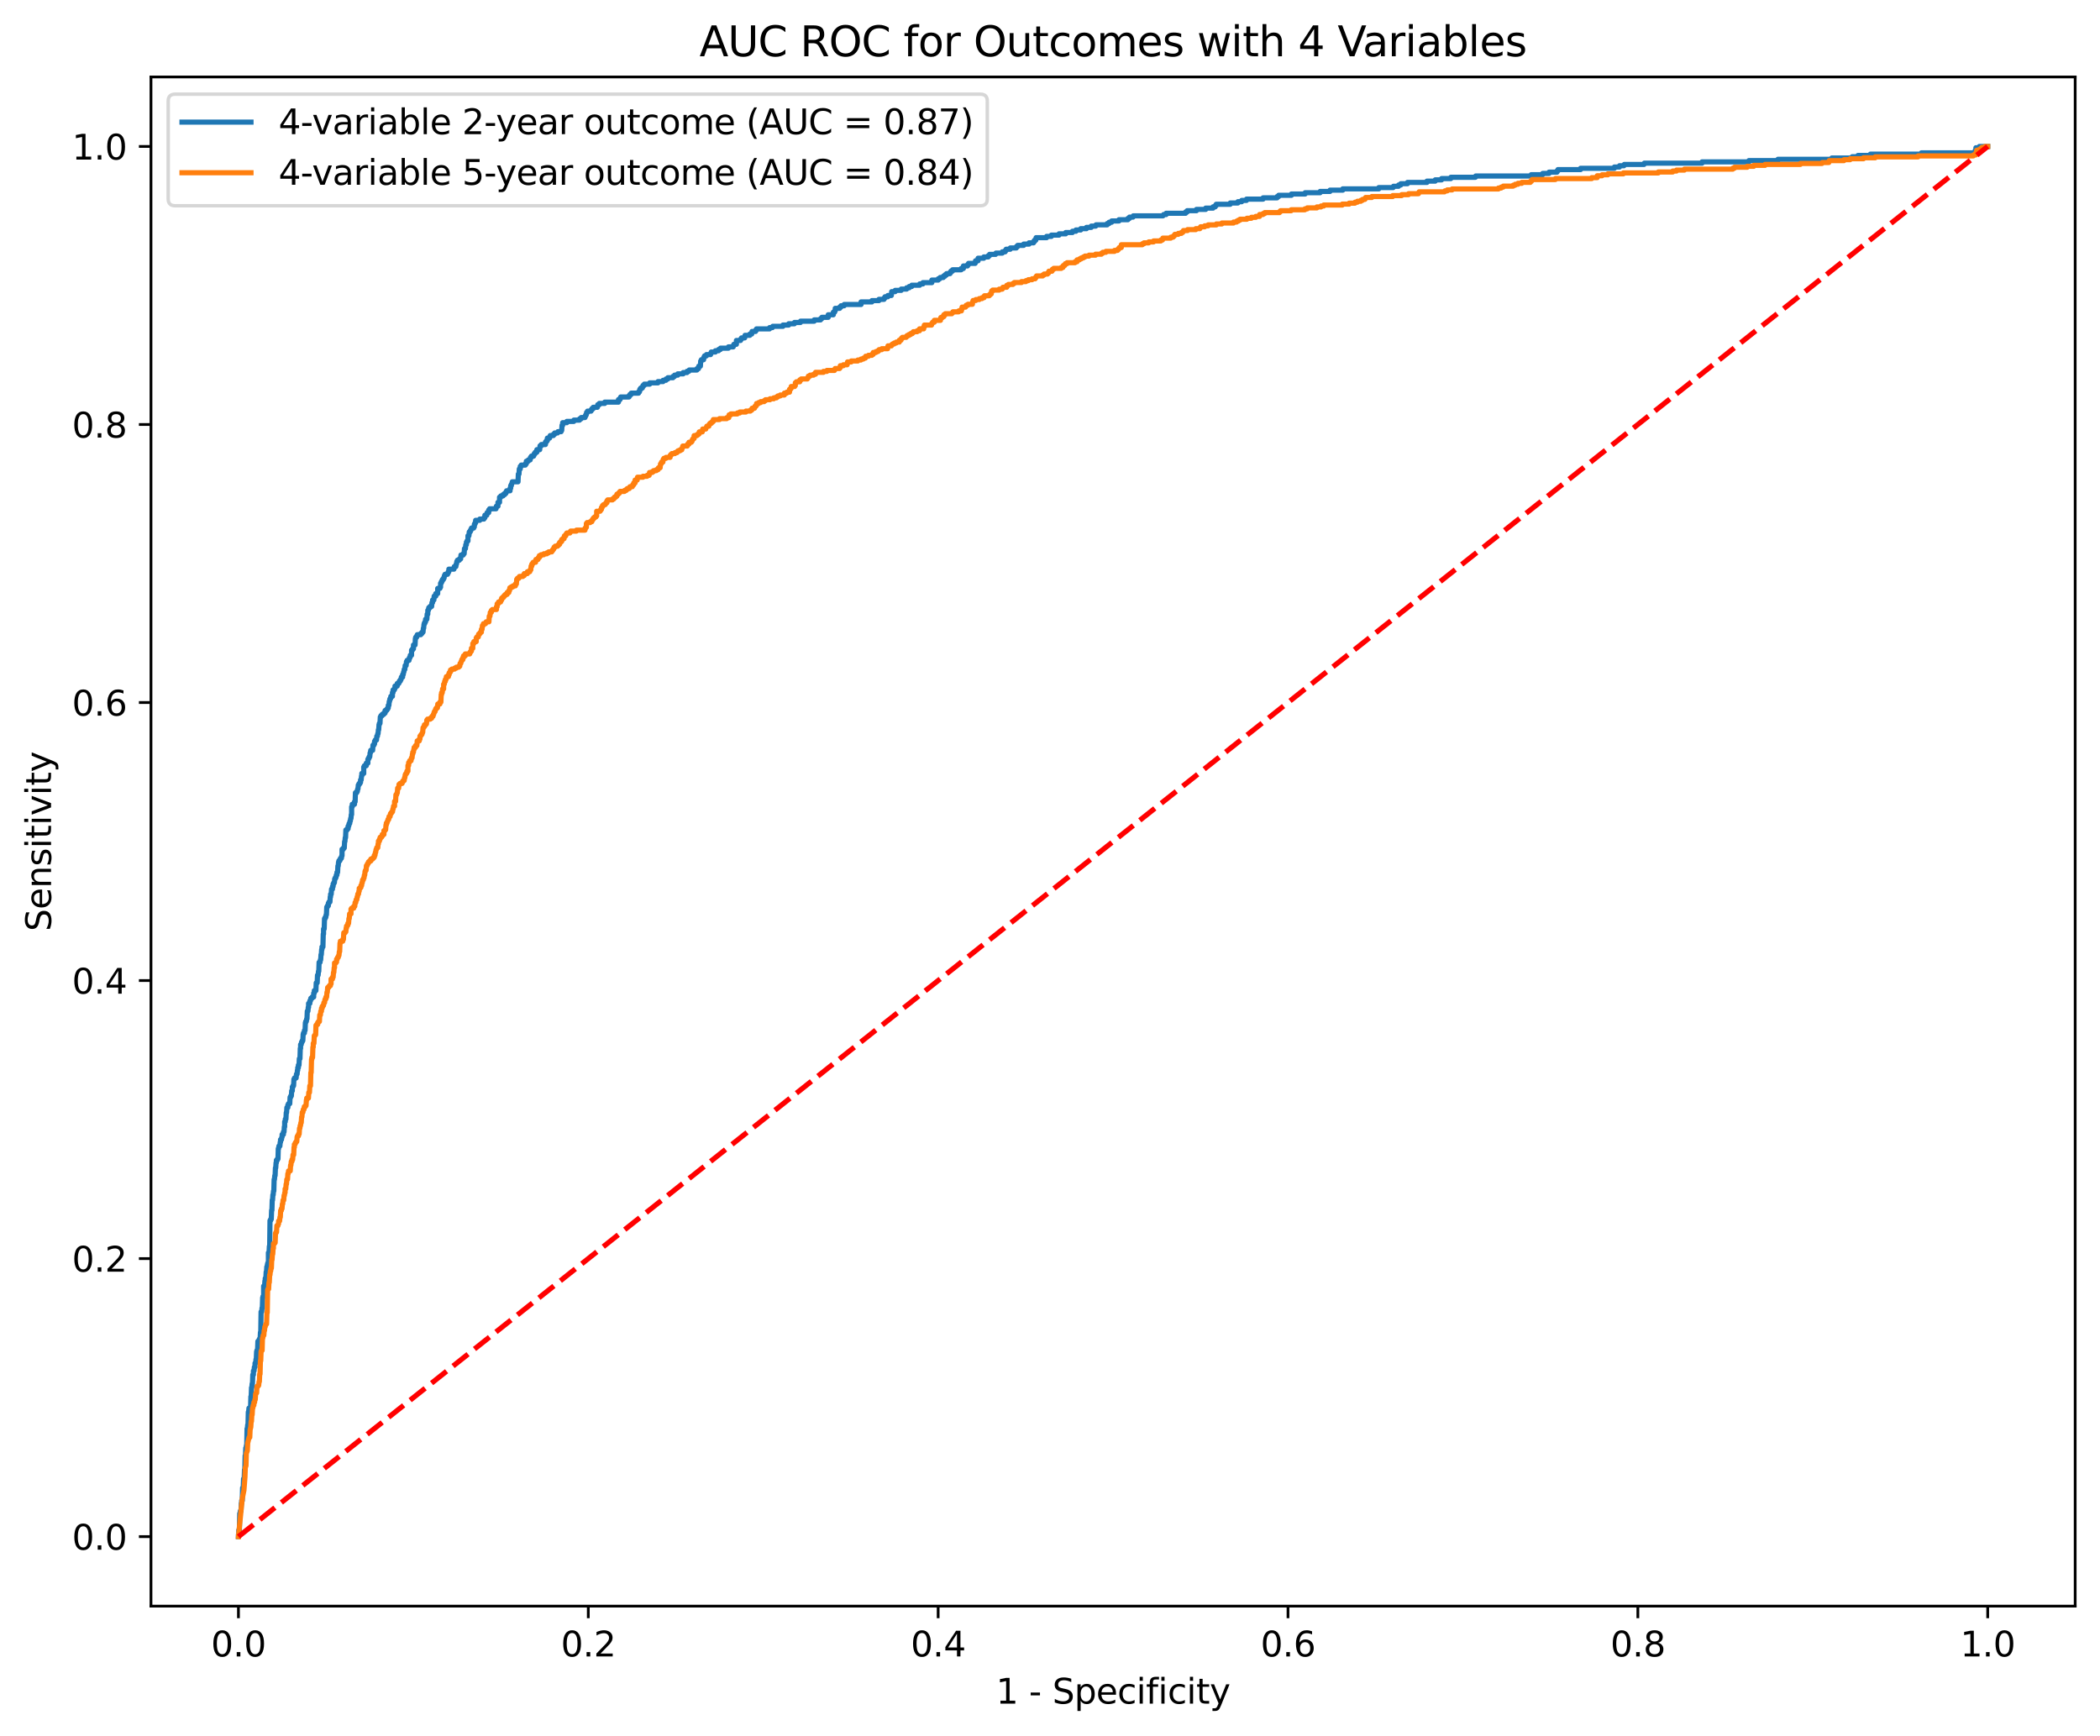<?xml version="1.0" encoding="utf-8" standalone="no"?>
<!DOCTYPE svg PUBLIC "-//W3C//DTD SVG 1.1//EN"
  "http://www.w3.org/Graphics/SVG/1.1/DTD/svg11.dtd">
<svg xmlns:xlink="http://www.w3.org/1999/xlink" width="608.981pt" height="503.394pt" viewBox="0 0 608.981 503.394" xmlns="http://www.w3.org/2000/svg" version="1.1">
 <defs>
  <style type="text/css">*{stroke-linejoin: round; stroke-linecap: butt}</style>
 </defs>
 <g id="figure_1">
  <g id="patch_1">
   <path d="M 0 503.394 
L 608.981 503.394 
L 608.981 0 
L 0 0 
z
" style="fill: #ffffff"/>
  </g>
  <g id="axes_1">
   <g id="patch_2">
    <path d="M 43.781 465.838 
L 601.781 465.838 
L 601.781 22.318 
L 43.781 22.318 
z
" style="fill: #ffffff"/>
   </g>
   <g id="matplotlib.axis_1">
    <g id="xtick_1">
     <g id="line2d_1">
      <defs>
       <path id="mb142982e87" d="M 0 0 
L 0 3.5 
" style="stroke: #000000; stroke-width: 0.8"/>
      </defs>
      <g>
       <use xlink:href="#mb142982e87" x="69.145" y="465.838" style="stroke: #000000; stroke-width: 0.8"/>
      </g>
     </g>
     <g id="text_1">
      <!-- 0.0 -->
      <g transform="translate(61.193 480.437) scale(0.1 -0.1)">
       <defs>
        <path id="DejaVuSans-30" d="M 2034 4250 
Q 1547 4250 1301 3770 
Q 1056 3291 1056 2328 
Q 1056 1369 1301 889 
Q 1547 409 2034 409 
Q 2525 409 2770 889 
Q 3016 1369 3016 2328 
Q 3016 3291 2770 3770 
Q 2525 4250 2034 4250 
z
M 2034 4750 
Q 2819 4750 3233 4129 
Q 3647 3509 3647 2328 
Q 3647 1150 3233 529 
Q 2819 -91 2034 -91 
Q 1250 -91 836 529 
Q 422 1150 422 2328 
Q 422 3509 836 4129 
Q 1250 4750 2034 4750 
z
" transform="scale(0.016)"/>
        <path id="DejaVuSans-2e" d="M 684 794 
L 1344 794 
L 1344 0 
L 684 0 
L 684 794 
z
" transform="scale(0.016)"/>
       </defs>
       <use xlink:href="#DejaVuSans-30"/>
       <use xlink:href="#DejaVuSans-2e" x="63.623"/>
       <use xlink:href="#DejaVuSans-30" x="95.41"/>
      </g>
     </g>
    </g>
    <g id="xtick_2">
     <g id="line2d_2">
      <g>
       <use xlink:href="#mb142982e87" x="170.599" y="465.838" style="stroke: #000000; stroke-width: 0.8"/>
      </g>
     </g>
     <g id="text_2">
      <!-- 0.2 -->
      <g transform="translate(162.648 480.437) scale(0.1 -0.1)">
       <defs>
        <path id="DejaVuSans-32" d="M 1228 531 
L 3431 531 
L 3431 0 
L 469 0 
L 469 531 
Q 828 903 1448 1529 
Q 2069 2156 2228 2338 
Q 2531 2678 2651 2914 
Q 2772 3150 2772 3378 
Q 2772 3750 2511 3984 
Q 2250 4219 1831 4219 
Q 1534 4219 1204 4116 
Q 875 4013 500 3803 
L 500 4441 
Q 881 4594 1212 4672 
Q 1544 4750 1819 4750 
Q 2544 4750 2975 4387 
Q 3406 4025 3406 3419 
Q 3406 3131 3298 2873 
Q 3191 2616 2906 2266 
Q 2828 2175 2409 1742 
Q 1991 1309 1228 531 
z
" transform="scale(0.016)"/>
       </defs>
       <use xlink:href="#DejaVuSans-30"/>
       <use xlink:href="#DejaVuSans-2e" x="63.623"/>
       <use xlink:href="#DejaVuSans-32" x="95.41"/>
      </g>
     </g>
    </g>
    <g id="xtick_3">
     <g id="line2d_3">
      <g>
       <use xlink:href="#mb142982e87" x="272.054" y="465.838" style="stroke: #000000; stroke-width: 0.8"/>
      </g>
     </g>
     <g id="text_3">
      <!-- 0.4 -->
      <g transform="translate(264.102 480.437) scale(0.1 -0.1)">
       <defs>
        <path id="DejaVuSans-34" d="M 2419 4116 
L 825 1625 
L 2419 1625 
L 2419 4116 
z
M 2253 4666 
L 3047 4666 
L 3047 1625 
L 3713 1625 
L 3713 1100 
L 3047 1100 
L 3047 0 
L 2419 0 
L 2419 1100 
L 313 1100 
L 313 1709 
L 2253 4666 
z
" transform="scale(0.016)"/>
       </defs>
       <use xlink:href="#DejaVuSans-30"/>
       <use xlink:href="#DejaVuSans-2e" x="63.623"/>
       <use xlink:href="#DejaVuSans-34" x="95.41"/>
      </g>
     </g>
    </g>
    <g id="xtick_4">
     <g id="line2d_4">
      <g>
       <use xlink:href="#mb142982e87" x="373.509" y="465.838" style="stroke: #000000; stroke-width: 0.8"/>
      </g>
     </g>
     <g id="text_4">
      <!-- 0.6 -->
      <g transform="translate(365.557 480.437) scale(0.1 -0.1)">
       <defs>
        <path id="DejaVuSans-36" d="M 2113 2584 
Q 1688 2584 1439 2293 
Q 1191 2003 1191 1497 
Q 1191 994 1439 701 
Q 1688 409 2113 409 
Q 2538 409 2786 701 
Q 3034 994 3034 1497 
Q 3034 2003 2786 2293 
Q 2538 2584 2113 2584 
z
M 3366 4563 
L 3366 3988 
Q 3128 4100 2886 4159 
Q 2644 4219 2406 4219 
Q 1781 4219 1451 3797 
Q 1122 3375 1075 2522 
Q 1259 2794 1537 2939 
Q 1816 3084 2150 3084 
Q 2853 3084 3261 2657 
Q 3669 2231 3669 1497 
Q 3669 778 3244 343 
Q 2819 -91 2113 -91 
Q 1303 -91 875 529 
Q 447 1150 447 2328 
Q 447 3434 972 4092 
Q 1497 4750 2381 4750 
Q 2619 4750 2861 4703 
Q 3103 4656 3366 4563 
z
" transform="scale(0.016)"/>
       </defs>
       <use xlink:href="#DejaVuSans-30"/>
       <use xlink:href="#DejaVuSans-2e" x="63.623"/>
       <use xlink:href="#DejaVuSans-36" x="95.41"/>
      </g>
     </g>
    </g>
    <g id="xtick_5">
     <g id="line2d_5">
      <g>
       <use xlink:href="#mb142982e87" x="474.963" y="465.838" style="stroke: #000000; stroke-width: 0.8"/>
      </g>
     </g>
     <g id="text_5">
      <!-- 0.8 -->
      <g transform="translate(467.012 480.437) scale(0.1 -0.1)">
       <defs>
        <path id="DejaVuSans-38" d="M 2034 2216 
Q 1584 2216 1326 1975 
Q 1069 1734 1069 1313 
Q 1069 891 1326 650 
Q 1584 409 2034 409 
Q 2484 409 2743 651 
Q 3003 894 3003 1313 
Q 3003 1734 2745 1975 
Q 2488 2216 2034 2216 
z
M 1403 2484 
Q 997 2584 770 2862 
Q 544 3141 544 3541 
Q 544 4100 942 4425 
Q 1341 4750 2034 4750 
Q 2731 4750 3128 4425 
Q 3525 4100 3525 3541 
Q 3525 3141 3298 2862 
Q 3072 2584 2669 2484 
Q 3125 2378 3379 2068 
Q 3634 1759 3634 1313 
Q 3634 634 3220 271 
Q 2806 -91 2034 -91 
Q 1263 -91 848 271 
Q 434 634 434 1313 
Q 434 1759 690 2068 
Q 947 2378 1403 2484 
z
M 1172 3481 
Q 1172 3119 1398 2916 
Q 1625 2713 2034 2713 
Q 2441 2713 2670 2916 
Q 2900 3119 2900 3481 
Q 2900 3844 2670 4047 
Q 2441 4250 2034 4250 
Q 1625 4250 1398 4047 
Q 1172 3844 1172 3481 
z
" transform="scale(0.016)"/>
       </defs>
       <use xlink:href="#DejaVuSans-30"/>
       <use xlink:href="#DejaVuSans-2e" x="63.623"/>
       <use xlink:href="#DejaVuSans-38" x="95.41"/>
      </g>
     </g>
    </g>
    <g id="xtick_6">
     <g id="line2d_6">
      <g>
       <use xlink:href="#mb142982e87" x="576.418" y="465.838" style="stroke: #000000; stroke-width: 0.8"/>
      </g>
     </g>
     <g id="text_6">
      <!-- 1.0 -->
      <g transform="translate(568.466 480.437) scale(0.1 -0.1)">
       <defs>
        <path id="DejaVuSans-31" d="M 794 531 
L 1825 531 
L 1825 4091 
L 703 3866 
L 703 4441 
L 1819 4666 
L 2450 4666 
L 2450 531 
L 3481 531 
L 3481 0 
L 794 0 
L 794 531 
z
" transform="scale(0.016)"/>
       </defs>
       <use xlink:href="#DejaVuSans-31"/>
       <use xlink:href="#DejaVuSans-2e" x="63.623"/>
       <use xlink:href="#DejaVuSans-30" x="95.41"/>
      </g>
     </g>
    </g>
    <g id="text_7">
     <!-- 1 - Specificity -->
     <g transform="translate(288.848 494.115) scale(0.1 -0.1)">
      <defs>
       <path id="DejaVuSans-20" transform="scale(0.016)"/>
       <path id="DejaVuSans-2d" d="M 313 2009 
L 1997 2009 
L 1997 1497 
L 313 1497 
L 313 2009 
z
" transform="scale(0.016)"/>
       <path id="DejaVuSans-53" d="M 3425 4513 
L 3425 3897 
Q 3066 4069 2747 4153 
Q 2428 4238 2131 4238 
Q 1616 4238 1336 4038 
Q 1056 3838 1056 3469 
Q 1056 3159 1242 3001 
Q 1428 2844 1947 2747 
L 2328 2669 
Q 3034 2534 3370 2195 
Q 3706 1856 3706 1288 
Q 3706 609 3251 259 
Q 2797 -91 1919 -91 
Q 1588 -91 1214 -16 
Q 841 59 441 206 
L 441 856 
Q 825 641 1194 531 
Q 1563 422 1919 422 
Q 2459 422 2753 634 
Q 3047 847 3047 1241 
Q 3047 1584 2836 1778 
Q 2625 1972 2144 2069 
L 1759 2144 
Q 1053 2284 737 2584 
Q 422 2884 422 3419 
Q 422 4038 858 4394 
Q 1294 4750 2059 4750 
Q 2388 4750 2728 4690 
Q 3069 4631 3425 4513 
z
" transform="scale(0.016)"/>
       <path id="DejaVuSans-70" d="M 1159 525 
L 1159 -1331 
L 581 -1331 
L 581 3500 
L 1159 3500 
L 1159 2969 
Q 1341 3281 1617 3432 
Q 1894 3584 2278 3584 
Q 2916 3584 3314 3078 
Q 3713 2572 3713 1747 
Q 3713 922 3314 415 
Q 2916 -91 2278 -91 
Q 1894 -91 1617 61 
Q 1341 213 1159 525 
z
M 3116 1747 
Q 3116 2381 2855 2742 
Q 2594 3103 2138 3103 
Q 1681 3103 1420 2742 
Q 1159 2381 1159 1747 
Q 1159 1113 1420 752 
Q 1681 391 2138 391 
Q 2594 391 2855 752 
Q 3116 1113 3116 1747 
z
" transform="scale(0.016)"/>
       <path id="DejaVuSans-65" d="M 3597 1894 
L 3597 1613 
L 953 1613 
Q 991 1019 1311 708 
Q 1631 397 2203 397 
Q 2534 397 2845 478 
Q 3156 559 3463 722 
L 3463 178 
Q 3153 47 2828 -22 
Q 2503 -91 2169 -91 
Q 1331 -91 842 396 
Q 353 884 353 1716 
Q 353 2575 817 3079 
Q 1281 3584 2069 3584 
Q 2775 3584 3186 3129 
Q 3597 2675 3597 1894 
z
M 3022 2063 
Q 3016 2534 2758 2815 
Q 2500 3097 2075 3097 
Q 1594 3097 1305 2825 
Q 1016 2553 972 2059 
L 3022 2063 
z
" transform="scale(0.016)"/>
       <path id="DejaVuSans-63" d="M 3122 3366 
L 3122 2828 
Q 2878 2963 2633 3030 
Q 2388 3097 2138 3097 
Q 1578 3097 1268 2742 
Q 959 2388 959 1747 
Q 959 1106 1268 751 
Q 1578 397 2138 397 
Q 2388 397 2633 464 
Q 2878 531 3122 666 
L 3122 134 
Q 2881 22 2623 -34 
Q 2366 -91 2075 -91 
Q 1284 -91 818 406 
Q 353 903 353 1747 
Q 353 2603 823 3093 
Q 1294 3584 2113 3584 
Q 2378 3584 2631 3529 
Q 2884 3475 3122 3366 
z
" transform="scale(0.016)"/>
       <path id="DejaVuSans-69" d="M 603 3500 
L 1178 3500 
L 1178 0 
L 603 0 
L 603 3500 
z
M 603 4863 
L 1178 4863 
L 1178 4134 
L 603 4134 
L 603 4863 
z
" transform="scale(0.016)"/>
       <path id="DejaVuSans-66" d="M 2375 4863 
L 2375 4384 
L 1825 4384 
Q 1516 4384 1395 4259 
Q 1275 4134 1275 3809 
L 1275 3500 
L 2222 3500 
L 2222 3053 
L 1275 3053 
L 1275 0 
L 697 0 
L 697 3053 
L 147 3053 
L 147 3500 
L 697 3500 
L 697 3744 
Q 697 4328 969 4595 
Q 1241 4863 1831 4863 
L 2375 4863 
z
" transform="scale(0.016)"/>
       <path id="DejaVuSans-74" d="M 1172 4494 
L 1172 3500 
L 2356 3500 
L 2356 3053 
L 1172 3053 
L 1172 1153 
Q 1172 725 1289 603 
Q 1406 481 1766 481 
L 2356 481 
L 2356 0 
L 1766 0 
Q 1100 0 847 248 
Q 594 497 594 1153 
L 594 3053 
L 172 3053 
L 172 3500 
L 594 3500 
L 594 4494 
L 1172 4494 
z
" transform="scale(0.016)"/>
       <path id="DejaVuSans-79" d="M 2059 -325 
Q 1816 -950 1584 -1140 
Q 1353 -1331 966 -1331 
L 506 -1331 
L 506 -850 
L 844 -850 
Q 1081 -850 1212 -737 
Q 1344 -625 1503 -206 
L 1606 56 
L 191 3500 
L 800 3500 
L 1894 763 
L 2988 3500 
L 3597 3500 
L 2059 -325 
z
" transform="scale(0.016)"/>
      </defs>
      <use xlink:href="#DejaVuSans-31"/>
      <use xlink:href="#DejaVuSans-20" x="63.623"/>
      <use xlink:href="#DejaVuSans-2d" x="95.41"/>
      <use xlink:href="#DejaVuSans-20" x="131.494"/>
      <use xlink:href="#DejaVuSans-53" x="163.281"/>
      <use xlink:href="#DejaVuSans-70" x="226.758"/>
      <use xlink:href="#DejaVuSans-65" x="290.234"/>
      <use xlink:href="#DejaVuSans-63" x="351.758"/>
      <use xlink:href="#DejaVuSans-69" x="406.738"/>
      <use xlink:href="#DejaVuSans-66" x="434.521"/>
      <use xlink:href="#DejaVuSans-69" x="469.727"/>
      <use xlink:href="#DejaVuSans-63" x="497.51"/>
      <use xlink:href="#DejaVuSans-69" x="552.49"/>
      <use xlink:href="#DejaVuSans-74" x="580.273"/>
      <use xlink:href="#DejaVuSans-79" x="619.482"/>
     </g>
    </g>
   </g>
   <g id="matplotlib.axis_2">
    <g id="ytick_1">
     <g id="line2d_7">
      <defs>
       <path id="m1a0c6c8efa" d="M 0 0 
L -3.5 0 
" style="stroke: #000000; stroke-width: 0.8"/>
      </defs>
      <g>
       <use xlink:href="#m1a0c6c8efa" x="43.781" y="445.678" style="stroke: #000000; stroke-width: 0.8"/>
      </g>
     </g>
     <g id="text_8">
      <!-- 0.0 -->
      <g transform="translate(20.878 449.477) scale(0.1 -0.1)">
       <use xlink:href="#DejaVuSans-30"/>
       <use xlink:href="#DejaVuSans-2e" x="63.623"/>
       <use xlink:href="#DejaVuSans-30" x="95.41"/>
      </g>
     </g>
    </g>
    <g id="ytick_2">
     <g id="line2d_8">
      <g>
       <use xlink:href="#m1a0c6c8efa" x="43.781" y="365.038" style="stroke: #000000; stroke-width: 0.8"/>
      </g>
     </g>
     <g id="text_9">
      <!-- 0.2 -->
      <g transform="translate(20.878 368.837) scale(0.1 -0.1)">
       <use xlink:href="#DejaVuSans-30"/>
       <use xlink:href="#DejaVuSans-2e" x="63.623"/>
       <use xlink:href="#DejaVuSans-32" x="95.41"/>
      </g>
     </g>
    </g>
    <g id="ytick_3">
     <g id="line2d_9">
      <g>
       <use xlink:href="#m1a0c6c8efa" x="43.781" y="284.398" style="stroke: #000000; stroke-width: 0.8"/>
      </g>
     </g>
     <g id="text_10">
      <!-- 0.4 -->
      <g transform="translate(20.878 288.197) scale(0.1 -0.1)">
       <use xlink:href="#DejaVuSans-30"/>
       <use xlink:href="#DejaVuSans-2e" x="63.623"/>
       <use xlink:href="#DejaVuSans-34" x="95.41"/>
      </g>
     </g>
    </g>
    <g id="ytick_4">
     <g id="line2d_10">
      <g>
       <use xlink:href="#m1a0c6c8efa" x="43.781" y="203.758" style="stroke: #000000; stroke-width: 0.8"/>
      </g>
     </g>
     <g id="text_11">
      <!-- 0.6 -->
      <g transform="translate(20.878 207.557) scale(0.1 -0.1)">
       <use xlink:href="#DejaVuSans-30"/>
       <use xlink:href="#DejaVuSans-2e" x="63.623"/>
       <use xlink:href="#DejaVuSans-36" x="95.41"/>
      </g>
     </g>
    </g>
    <g id="ytick_5">
     <g id="line2d_11">
      <g>
       <use xlink:href="#m1a0c6c8efa" x="43.781" y="123.118" style="stroke: #000000; stroke-width: 0.8"/>
      </g>
     </g>
     <g id="text_12">
      <!-- 0.8 -->
      <g transform="translate(20.878 126.917) scale(0.1 -0.1)">
       <use xlink:href="#DejaVuSans-30"/>
       <use xlink:href="#DejaVuSans-2e" x="63.623"/>
       <use xlink:href="#DejaVuSans-38" x="95.41"/>
      </g>
     </g>
    </g>
    <g id="ytick_6">
     <g id="line2d_12">
      <g>
       <use xlink:href="#m1a0c6c8efa" x="43.781" y="42.478" style="stroke: #000000; stroke-width: 0.8"/>
      </g>
     </g>
     <g id="text_13">
      <!-- 1.0 -->
      <g transform="translate(20.878 46.277) scale(0.1 -0.1)">
       <use xlink:href="#DejaVuSans-31"/>
       <use xlink:href="#DejaVuSans-2e" x="63.623"/>
       <use xlink:href="#DejaVuSans-30" x="95.41"/>
      </g>
     </g>
    </g>
    <g id="text_14">
     <!-- Sensitivity -->
     <g transform="translate(14.798 270.109) rotate(-90) scale(0.1 -0.1)">
      <defs>
       <path id="DejaVuSans-6e" d="M 3513 2113 
L 3513 0 
L 2938 0 
L 2938 2094 
Q 2938 2591 2744 2837 
Q 2550 3084 2163 3084 
Q 1697 3084 1428 2787 
Q 1159 2491 1159 1978 
L 1159 0 
L 581 0 
L 581 3500 
L 1159 3500 
L 1159 2956 
Q 1366 3272 1645 3428 
Q 1925 3584 2291 3584 
Q 2894 3584 3203 3211 
Q 3513 2838 3513 2113 
z
" transform="scale(0.016)"/>
       <path id="DejaVuSans-73" d="M 2834 3397 
L 2834 2853 
Q 2591 2978 2328 3040 
Q 2066 3103 1784 3103 
Q 1356 3103 1142 2972 
Q 928 2841 928 2578 
Q 928 2378 1081 2264 
Q 1234 2150 1697 2047 
L 1894 2003 
Q 2506 1872 2764 1633 
Q 3022 1394 3022 966 
Q 3022 478 2636 193 
Q 2250 -91 1575 -91 
Q 1294 -91 989 -36 
Q 684 19 347 128 
L 347 722 
Q 666 556 975 473 
Q 1284 391 1588 391 
Q 1994 391 2212 530 
Q 2431 669 2431 922 
Q 2431 1156 2273 1281 
Q 2116 1406 1581 1522 
L 1381 1569 
Q 847 1681 609 1914 
Q 372 2147 372 2553 
Q 372 3047 722 3315 
Q 1072 3584 1716 3584 
Q 2034 3584 2315 3537 
Q 2597 3491 2834 3397 
z
" transform="scale(0.016)"/>
       <path id="DejaVuSans-76" d="M 191 3500 
L 800 3500 
L 1894 563 
L 2988 3500 
L 3597 3500 
L 2284 0 
L 1503 0 
L 191 3500 
z
" transform="scale(0.016)"/>
      </defs>
      <use xlink:href="#DejaVuSans-53"/>
      <use xlink:href="#DejaVuSans-65" x="63.477"/>
      <use xlink:href="#DejaVuSans-6e" x="125"/>
      <use xlink:href="#DejaVuSans-73" x="188.379"/>
      <use xlink:href="#DejaVuSans-69" x="240.479"/>
      <use xlink:href="#DejaVuSans-74" x="268.262"/>
      <use xlink:href="#DejaVuSans-69" x="307.471"/>
      <use xlink:href="#DejaVuSans-76" x="335.254"/>
      <use xlink:href="#DejaVuSans-69" x="394.434"/>
      <use xlink:href="#DejaVuSans-74" x="422.217"/>
      <use xlink:href="#DejaVuSans-79" x="461.426"/>
     </g>
    </g>
   </g>
   <g id="line2d_13">
    <path d="M 69.145 445.678 
L 69.237 445.678 
L 69.237 443.815 
L 69.422 443.815 
L 69.515 438.971 
L 69.607 438.971 
L 69.7 438.225 
L 69.884 438.225 
L 69.977 435.989 
L 70.069 435.989 
L 70.069 435.244 
L 70.254 435.244 
L 70.347 431.518 
L 70.532 431.518 
L 70.624 428.909 
L 70.809 428.909 
L 70.901 426.301 
L 70.994 426.301 
L 71.086 422.202 
L 71.179 422.202 
L 71.271 419.966 
L 71.364 419.966 
L 71.456 419.22 
L 71.549 419.22 
L 71.641 414.376 
L 71.733 414.376 
L 71.826 413.258 
L 71.918 413.258 
L 72.011 409.532 
L 72.103 409.532 
L 72.196 408.414 
L 72.658 408.414 
L 72.75 405.06 
L 72.843 405.06 
L 72.935 402.452 
L 73.028 402.452 
L 73.12 401.334 
L 73.213 401.334 
L 73.305 398.725 
L 73.49 398.725 
L 73.49 397.607 
L 73.675 397.607 
L 73.767 396.489 
L 73.952 396.489 
L 73.952 395.371 
L 74.137 395.371 
L 74.23 394.253 
L 74.322 394.253 
L 74.415 392.017 
L 74.507 392.017 
L 74.507 391.645 
L 74.692 391.645 
L 74.784 389.036 
L 75.062 389.036 
L 75.062 388.664 
L 75.247 388.664 
L 75.247 388.291 
L 75.431 388.291 
L 75.524 386.428 
L 75.616 386.428 
L 75.709 380.466 
L 75.894 380.466 
L 75.986 379.348 
L 76.079 379.348 
L 76.171 376.366 
L 76.264 376.366 
L 76.264 375.994 
L 76.448 375.994 
L 76.448 373.013 
L 76.726 373.013 
L 76.818 371.522 
L 76.911 371.522 
L 76.911 370.777 
L 77.096 370.777 
L 77.188 368.914 
L 77.28 368.914 
L 77.373 367.423 
L 77.465 367.423 
L 77.558 366.678 
L 77.65 366.678 
L 77.65 366.305 
L 77.835 366.305 
L 77.835 363.324 
L 78.02 363.324 
L 78.113 361.461 
L 78.205 361.461 
L 78.297 354.008 
L 78.482 354.008 
L 78.482 353.635 
L 78.667 353.635 
L 78.76 351.027 
L 78.852 351.027 
L 78.945 348.046 
L 79.037 348.046 
L 79.129 346.555 
L 79.222 346.555 
L 79.314 345.437 
L 79.407 345.437 
L 79.499 342.083 
L 79.592 342.083 
L 79.684 340.965 
L 79.777 340.965 
L 79.869 338.73 
L 79.962 338.73 
L 80.054 337.239 
L 80.146 337.239 
L 80.146 336.494 
L 80.424 336.494 
L 80.424 336.121 
L 80.609 336.121 
L 80.701 333.14 
L 80.794 333.14 
L 80.886 332.395 
L 81.163 332.395 
L 81.256 331.277 
L 81.348 331.277 
L 81.348 330.531 
L 81.626 330.531 
L 81.718 329.786 
L 81.811 329.786 
L 81.811 329.041 
L 82.18 329.041 
L 82.18 328.296 
L 82.365 328.296 
L 82.458 326.805 
L 82.55 326.805 
L 82.55 325.314 
L 82.735 325.314 
L 82.735 324.569 
L 82.92 324.569 
L 83.012 322.706 
L 83.105 322.706 
L 83.197 321.215 
L 83.475 321.215 
L 83.475 320.47 
L 83.66 320.47 
L 83.66 320.097 
L 84.029 320.097 
L 84.122 318.234 
L 84.307 318.234 
L 84.307 317.861 
L 84.492 317.861 
L 84.584 316.371 
L 84.769 316.371 
L 84.769 315.253 
L 84.954 315.253 
L 84.954 314.88 
L 85.139 314.88 
L 85.231 313.017 
L 85.416 313.017 
L 85.416 312.644 
L 85.878 312.644 
L 85.971 311.527 
L 86.156 311.527 
L 86.248 310.409 
L 86.341 310.409 
L 86.341 309.663 
L 86.525 309.663 
L 86.525 308.918 
L 86.71 308.918 
L 86.803 307.055 
L 86.988 307.055 
L 87.08 304.074 
L 87.173 304.074 
L 87.173 302.956 
L 87.358 302.956 
L 87.45 302.21 
L 87.635 302.21 
L 87.635 301.838 
L 87.82 301.838 
L 87.912 299.975 
L 88.005 299.975 
L 88.005 299.602 
L 88.282 299.602 
L 88.282 298.857 
L 88.467 298.857 
L 88.559 296.621 
L 88.652 296.621 
L 88.652 296.248 
L 88.837 296.248 
L 88.929 295.503 
L 89.022 295.503 
L 89.114 293.267 
L 89.299 293.267 
L 89.391 292.149 
L 89.484 292.149 
L 89.484 291.031 
L 89.854 291.031 
L 89.854 290.286 
L 90.039 290.286 
L 90.131 289.541 
L 90.501 289.541 
L 90.501 289.168 
L 90.963 289.168 
L 90.963 288.05 
L 91.148 288.05 
L 91.148 287.305 
L 91.61 287.305 
L 91.703 285.069 
L 91.98 285.069 
L 92.072 282.833 
L 92.257 282.833 
L 92.35 281.715 
L 92.442 281.715 
L 92.535 279.107 
L 92.812 279.107 
L 92.905 278.361 
L 92.997 278.361 
L 93.089 276.871 
L 93.182 276.871 
L 93.274 275.38 
L 93.367 275.38 
L 93.367 274.635 
L 93.644 274.635 
L 93.737 270.908 
L 93.829 270.908 
L 93.829 269.418 
L 94.014 269.418 
L 94.106 266.437 
L 94.291 266.437 
L 94.291 266.064 
L 94.476 266.064 
L 94.569 265.319 
L 94.661 265.319 
L 94.754 263.083 
L 94.938 263.083 
L 94.938 262.71 
L 95.216 262.71 
L 95.216 261.965 
L 95.401 261.965 
L 95.401 261.592 
L 95.678 261.592 
L 95.77 260.102 
L 95.863 260.102 
L 95.863 259.356 
L 96.048 259.356 
L 96.14 257.866 
L 96.418 257.866 
L 96.418 257.121 
L 96.603 257.121 
L 96.603 256.375 
L 96.787 256.375 
L 96.787 256.003 
L 96.972 256.003 
L 97.065 254.885 
L 97.25 254.885 
L 97.25 254.512 
L 97.435 254.512 
L 97.527 253.767 
L 97.712 253.767 
L 97.712 253.022 
L 97.897 253.022 
L 97.989 251.158 
L 98.082 251.158 
L 98.174 250.04 
L 98.267 250.04 
L 98.267 249.668 
L 98.544 249.668 
L 98.544 249.295 
L 98.729 249.295 
L 98.729 248.922 
L 99.006 248.922 
L 99.099 248.177 
L 99.191 248.177 
L 99.191 246.314 
L 99.561 246.314 
L 99.561 245.941 
L 99.838 245.941 
L 99.931 244.078 
L 100.023 244.078 
L 100.116 242.96 
L 100.208 242.96 
L 100.301 240.724 
L 100.67 240.724 
L 100.67 240.352 
L 100.948 240.352 
L 100.948 239.606 
L 101.133 239.606 
L 101.225 238.861 
L 101.41 238.861 
L 101.502 238.116 
L 101.595 238.116 
L 101.687 237.371 
L 101.78 237.371 
L 101.872 236.253 
L 101.965 236.253 
L 101.965 234.017 
L 102.15 234.017 
L 102.15 233.271 
L 102.797 233.271 
L 102.797 232.526 
L 102.982 232.526 
L 103.074 229.918 
L 103.444 229.918 
L 103.444 229.545 
L 103.629 229.545 
L 103.721 228.8 
L 103.814 228.8 
L 103.906 227.682 
L 104.091 227.682 
L 104.091 227.309 
L 104.368 227.309 
L 104.368 226.937 
L 104.553 226.937 
L 104.553 226.191 
L 104.738 226.191 
L 104.831 225.073 
L 104.923 225.073 
L 104.923 224.328 
L 105.478 224.328 
L 105.478 222.465 
L 105.663 222.465 
L 105.663 222.092 
L 106.217 222.092 
L 106.217 221.347 
L 106.68 221.347 
L 106.68 220.229 
L 106.864 220.229 
L 106.864 219.856 
L 107.049 219.856 
L 107.049 219.484 
L 107.234 219.484 
L 107.327 218.366 
L 107.419 218.366 
L 107.512 217.62 
L 108.066 217.62 
L 108.159 216.13 
L 108.436 216.13 
L 108.436 215.757 
L 108.621 215.757 
L 108.621 215.012 
L 108.806 215.012 
L 108.806 214.639 
L 109.176 214.639 
L 109.268 213.521 
L 109.453 213.521 
L 109.546 212.776 
L 109.638 212.776 
L 109.73 211.658 
L 109.823 211.658 
L 109.915 210.168 
L 110.008 210.168 
L 110.008 209.795 
L 110.193 209.795 
L 110.285 207.932 
L 110.47 207.932 
L 110.47 207.559 
L 110.84 207.559 
L 110.84 207.186 
L 111.302 207.186 
L 111.302 206.814 
L 111.672 206.814 
L 111.672 206.069 
L 112.134 206.069 
L 112.134 205.696 
L 112.411 205.696 
L 112.411 205.323 
L 112.596 205.323 
L 112.596 204.578 
L 112.781 204.578 
L 112.874 203.46 
L 112.966 203.46 
L 113.059 202.715 
L 113.243 202.715 
L 113.336 201.969 
L 113.798 201.969 
L 113.798 200.852 
L 113.983 200.852 
L 113.983 200.106 
L 114.353 200.106 
L 114.353 199.734 
L 114.538 199.734 
L 114.538 198.988 
L 115.185 198.988 
L 115.185 198.243 
L 115.647 198.243 
L 115.647 197.87 
L 115.832 197.87 
L 115.832 197.498 
L 116.109 197.498 
L 116.109 197.125 
L 116.294 197.125 
L 116.387 196.38 
L 116.757 196.38 
L 116.757 195.635 
L 116.941 195.635 
L 117.034 194.889 
L 117.126 194.889 
L 117.219 194.144 
L 117.404 194.144 
L 117.496 193.026 
L 117.774 193.026 
L 117.866 191.908 
L 118.051 191.908 
L 118.051 191.535 
L 118.606 191.535 
L 118.698 190.79 
L 118.883 190.79 
L 118.975 190.045 
L 119.345 190.045 
L 119.345 188.554 
L 119.623 188.554 
L 119.623 188.182 
L 119.9 188.182 
L 119.9 187.064 
L 120.362 187.064 
L 120.455 185.2 
L 120.547 185.2 
L 120.547 184.828 
L 120.824 184.828 
L 120.824 184.455 
L 121.009 184.455 
L 121.009 184.083 
L 122.026 184.083 
L 122.026 183.71 
L 122.396 183.71 
L 122.396 183.337 
L 122.673 183.337 
L 122.766 182.219 
L 122.858 182.219 
L 122.951 181.101 
L 123.043 181.101 
L 123.043 180.729 
L 123.228 180.729 
L 123.228 180.356 
L 123.413 180.356 
L 123.413 179.611 
L 123.783 179.611 
L 123.875 178.12 
L 124.06 178.12 
L 124.06 177.002 
L 124.245 177.002 
L 124.337 176.257 
L 124.707 176.257 
L 124.707 175.884 
L 125.17 175.884 
L 125.262 174.766 
L 125.447 174.766 
L 125.447 174.021 
L 125.817 174.021 
L 125.909 172.903 
L 126.371 172.903 
L 126.371 172.158 
L 126.926 172.158 
L 126.926 170.667 
L 127.573 170.667 
L 127.573 170.295 
L 127.758 170.295 
L 127.758 169.177 
L 127.943 169.177 
L 127.943 168.804 
L 128.128 168.804 
L 128.128 168.432 
L 128.313 168.432 
L 128.313 168.059 
L 128.59 168.059 
L 128.59 167.686 
L 128.775 167.686 
L 128.868 166.941 
L 129.052 166.941 
L 129.052 166.568 
L 129.792 166.568 
L 129.792 166.196 
L 129.977 166.196 
L 129.977 165.823 
L 130.162 165.823 
L 130.162 165.078 
L 131.641 165.078 
L 131.733 164.332 
L 132.196 164.332 
L 132.288 163.587 
L 132.381 163.587 
L 132.473 162.842 
L 132.658 162.842 
L 132.658 162.469 
L 133.213 162.469 
L 133.213 162.097 
L 133.582 162.097 
L 133.675 160.979 
L 134.322 160.979 
L 134.322 160.606 
L 134.599 160.606 
L 134.692 159.115 
L 134.969 159.115 
L 135.062 157.998 
L 135.247 157.998 
L 135.247 157.252 
L 135.431 157.252 
L 135.431 156.88 
L 135.709 156.88 
L 135.709 155.389 
L 135.986 155.389 
L 136.079 154.271 
L 136.356 154.271 
L 136.356 153.898 
L 136.541 153.898 
L 136.541 153.526 
L 136.726 153.526 
L 136.726 153.153 
L 137.373 153.153 
L 137.373 152.781 
L 137.558 152.781 
L 137.558 152.035 
L 137.743 152.035 
L 137.743 151.663 
L 137.928 151.663 
L 137.928 150.917 
L 139.129 150.917 
L 139.129 150.545 
L 140.331 150.545 
L 140.331 150.172 
L 140.609 150.172 
L 140.609 149.427 
L 141.163 149.427 
L 141.256 148.681 
L 141.718 148.681 
L 141.718 147.936 
L 141.995 147.936 
L 141.995 147.564 
L 143.844 147.564 
L 143.937 146.818 
L 144.399 146.818 
L 144.399 145.7 
L 144.861 145.7 
L 144.861 144.21 
L 145.231 144.21 
L 145.231 143.837 
L 145.878 143.837 
L 145.878 143.464 
L 146.341 143.464 
L 146.341 143.092 
L 146.71 143.092 
L 146.71 142.719 
L 146.895 142.719 
L 146.895 142.347 
L 147.912 142.347 
L 147.912 141.601 
L 148.097 141.601 
L 148.097 140.856 
L 148.282 140.856 
L 148.282 140.483 
L 148.374 140.483 
L 148.559 139.738 
L 150.223 139.738 
L 150.316 137.502 
L 150.501 137.502 
L 150.593 136.012 
L 150.871 136.012 
L 150.871 135.266 
L 151.148 135.266 
L 151.148 134.894 
L 152.35 134.894 
L 152.35 134.521 
L 152.627 134.521 
L 152.627 133.776 
L 153.182 133.776 
L 153.182 133.403 
L 153.737 133.403 
L 153.829 132.658 
L 154.106 132.658 
L 154.106 132.285 
L 154.754 132.285 
L 154.754 131.913 
L 154.938 131.913 
L 154.938 131.54 
L 155.216 131.54 
L 155.216 131.167 
L 155.678 131.167 
L 155.678 130.422 
L 156.51 130.422 
L 156.603 129.304 
L 156.972 129.304 
L 156.972 128.931 
L 158.174 128.931 
L 158.174 128.186 
L 158.452 128.186 
L 158.452 127.813 
L 158.729 127.813 
L 158.729 127.068 
L 159.376 127.068 
L 159.376 126.695 
L 159.561 126.695 
L 159.561 126.323 
L 160.485 126.323 
L 160.485 125.95 
L 160.855 125.95 
L 160.855 125.578 
L 161.687 125.578 
L 161.78 125.205 
L 162.704 125.205 
L 162.704 124.832 
L 162.889 124.832 
L 162.982 123.342 
L 163.166 123.342 
L 163.166 122.596 
L 164.368 122.596 
L 164.368 122.224 
L 166.402 122.224 
L 166.402 121.851 
L 168.066 121.851 
L 168.066 121.478 
L 168.529 121.478 
L 168.529 121.106 
L 169.638 121.106 
L 169.638 120.733 
L 169.823 120.733 
L 169.823 120.361 
L 170.008 120.361 
L 170.1 119.615 
L 170.378 119.615 
L 170.378 119.243 
L 171.395 119.243 
L 171.395 118.87 
L 171.672 118.87 
L 171.672 118.497 
L 172.042 118.497 
L 172.042 118.125 
L 173.244 118.125 
L 173.336 117.379 
L 173.798 117.379 
L 173.798 117.007 
L 175.37 117.007 
L 175.37 116.634 
L 179.345 116.634 
L 179.345 115.889 
L 179.807 115.889 
L 179.807 115.516 
L 179.992 115.516 
L 179.992 115.144 
L 182.396 115.144 
L 182.396 114.771 
L 182.673 114.771 
L 182.673 114.398 
L 183.043 114.398 
L 183.043 114.026 
L 185.17 114.026 
L 185.17 113.653 
L 185.447 113.653 
L 185.539 112.908 
L 185.817 112.908 
L 185.817 112.535 
L 186.279 112.535 
L 186.279 112.162 
L 186.464 112.162 
L 186.464 111.79 
L 186.834 111.79 
L 186.834 111.417 
L 188.405 111.417 
L 188.405 111.044 
L 190.809 111.044 
L 190.809 110.672 
L 192.288 110.672 
L 192.288 110.299 
L 193.12 110.299 
L 193.12 109.927 
L 193.675 109.927 
L 193.675 109.554 
L 195.154 109.554 
L 195.154 109.181 
L 195.616 109.181 
L 195.616 108.809 
L 196.541 108.809 
L 196.541 108.436 
L 198.113 108.436 
L 198.113 108.063 
L 199.222 108.063 
L 199.222 107.691 
L 199.777 107.691 
L 199.869 107.318 
L 202.088 107.318 
L 202.088 106.945 
L 202.55 106.945 
L 202.643 106.2 
L 203.105 106.2 
L 203.197 104.71 
L 203.382 104.71 
L 203.382 104.337 
L 204.029 104.337 
L 204.122 103.592 
L 204.307 103.592 
L 204.307 103.219 
L 204.861 103.219 
L 204.861 102.846 
L 206.063 102.846 
L 206.063 102.474 
L 206.248 102.474 
L 206.248 102.101 
L 207.45 102.101 
L 207.45 101.728 
L 208.374 101.728 
L 208.374 101.356 
L 208.929 101.356 
L 208.929 100.983 
L 211.24 100.983 
L 211.24 100.61 
L 212.627 100.61 
L 212.627 100.238 
L 212.812 100.238 
L 212.812 99.865 
L 213.552 99.865 
L 213.552 98.747 
L 214.754 98.747 
L 214.754 98.375 
L 215.031 98.375 
L 215.031 98.002 
L 215.955 98.002 
L 216.048 97.257 
L 217.435 97.257 
L 217.435 96.884 
L 217.989 96.884 
L 218.082 96.139 
L 219.099 96.139 
L 219.099 95.766 
L 219.376 95.766 
L 219.376 95.393 
L 223.166 95.393 
L 223.166 95.021 
L 223.999 95.021 
L 224.091 94.648 
L 227.049 94.648 
L 227.049 94.276 
L 228.713 94.276 
L 228.713 93.903 
L 230.378 93.903 
L 230.378 93.53 
L 232.134 93.53 
L 232.134 93.158 
L 236.109 93.158 
L 236.109 92.785 
L 237.958 92.785 
L 237.958 92.412 
L 238.328 92.412 
L 238.328 92.04 
L 238.421 92.04 
L 240.177 92.04 
L 240.177 91.294 
L 241.656 91.294 
L 241.656 90.549 
L 242.026 90.549 
L 242.026 90.176 
L 242.211 90.176 
L 242.211 89.431 
L 243.505 89.431 
L 243.505 89.059 
L 243.875 89.059 
L 243.875 88.686 
L 244.8 88.686 
L 244.8 88.313 
L 249.7 88.313 
L 249.7 87.568 
L 252.843 87.568 
L 252.843 87.195 
L 254.877 87.195 
L 254.877 86.823 
L 256.356 86.823 
L 256.356 86.45 
L 256.633 86.45 
L 256.633 86.077 
L 257.465 86.077 
L 257.465 85.705 
L 258.482 85.705 
L 258.575 84.587 
L 259.592 84.587 
L 259.592 84.214 
L 261.348 84.214 
L 261.348 83.842 
L 262.92 83.842 
L 262.92 83.469 
L 263.66 83.469 
L 263.66 83.096 
L 264.399 83.096 
L 264.399 82.724 
L 266.71 82.724 
L 266.71 82.351 
L 267.635 82.351 
L 267.635 81.978 
L 270.223 81.978 
L 270.223 81.233 
L 272.072 81.233 
L 272.072 80.86 
L 272.535 80.86 
L 272.627 80.488 
L 273.552 80.488 
L 273.552 80.115 
L 274.014 80.115 
L 274.014 79.742 
L 274.476 79.742 
L 274.476 79.37 
L 275.493 79.37 
L 275.493 78.997 
L 275.77 78.997 
L 275.77 78.625 
L 276.233 78.625 
L 276.233 78.252 
L 278.729 78.252 
L 278.729 77.879 
L 279.376 77.879 
L 279.376 77.134 
L 280.578 77.134 
L 280.578 76.761 
L 280.855 76.761 
L 280.855 76.389 
L 282.797 76.389 
L 282.889 75.643 
L 283.629 75.643 
L 283.629 74.898 
L 285.293 74.898 
L 285.293 74.525 
L 286.587 74.525 
L 286.587 74.153 
L 286.957 74.153 
L 286.957 73.78 
L 288.713 73.78 
L 288.806 73.408 
L 290.655 73.408 
L 290.655 73.035 
L 291.487 73.035 
L 291.487 72.662 
L 291.764 72.662 
L 291.764 72.29 
L 292.966 72.29 
L 292.966 71.917 
L 294.723 71.917 
L 294.723 71.544 
L 295.092 71.544 
L 295.092 71.172 
L 296.849 71.172 
L 296.849 70.799 
L 298.421 70.799 
L 298.421 70.426 
L 299.715 70.426 
L 299.715 70.054 
L 299.992 70.054 
L 299.992 69.681 
L 300.362 69.681 
L 300.455 68.936 
L 303.505 68.936 
L 303.505 68.563 
L 304.892 68.563 
L 304.892 68.191 
L 307.111 68.191 
L 307.111 67.818 
L 309.052 67.818 
L 309.052 67.445 
L 310.994 67.445 
L 310.994 67.073 
L 312.011 67.073 
L 312.011 66.7 
L 313.398 66.7 
L 313.398 66.327 
L 315.062 66.327 
L 315.062 65.955 
L 316.448 65.955 
L 316.448 65.582 
L 317.743 65.582 
L 317.835 65.209 
L 321.071 65.209 
L 321.071 64.837 
L 321.626 64.837 
L 321.626 64.464 
L 322.365 64.464 
L 322.365 64.091 
L 324.492 64.091 
L 324.492 63.719 
L 327.08 63.719 
L 327.08 63.346 
L 327.542 63.346 
L 327.542 62.974 
L 328.559 62.974 
L 328.652 62.601 
L 337.25 62.601 
L 337.435 62.228 
L 338.174 62.228 
L 338.174 61.856 
L 343.814 61.856 
L 343.814 61.483 
L 344.276 61.483 
L 344.276 61.11 
L 346.957 61.11 
L 346.957 60.738 
L 349.638 60.738 
L 349.638 60.365 
L 351.764 60.365 
L 351.764 59.992 
L 352.411 59.992 
L 352.411 59.62 
L 352.689 59.62 
L 352.689 59.247 
L 356.757 59.247 
L 356.757 58.874 
L 358.975 58.874 
L 358.975 58.502 
L 360.085 58.502 
L 360.085 58.129 
L 361.472 58.129 
L 361.472 57.756 
L 366.279 57.756 
L 366.279 57.384 
L 370.347 57.384 
L 370.347 57.011 
L 370.809 57.011 
L 370.809 56.639 
L 370.901 56.639 
L 374.507 56.639 
L 374.507 56.266 
L 374.599 56.266 
L 378.482 56.266 
L 378.482 55.893 
L 382.827 55.893 
L 382.827 55.521 
L 385.693 55.521 
L 385.693 55.148 
L 389.391 55.148 
L 389.391 54.775 
L 399.838 54.775 
L 399.838 54.403 
L 403.999 54.403 
L 404.091 54.03 
L 405.57 54.03 
L 405.57 53.657 
L 405.663 53.657 
L 406.217 53.657 
L 406.217 53.285 
L 408.159 53.285 
L 408.159 52.912 
L 413.798 52.912 
L 413.798 52.539 
L 416.202 52.539 
L 416.202 52.167 
L 418.051 52.167 
L 418.051 51.794 
L 420.732 51.794 
L 420.732 51.422 
L 427.851 51.422 
L 427.943 51.049 
L 444.029 51.049 
L 444.029 50.676 
L 447.358 50.676 
L 447.358 50.304 
L 449.207 50.304 
L 449.207 49.931 
L 451.518 49.931 
L 451.518 49.558 
L 451.795 49.558 
L 451.795 49.186 
L 458.359 49.186 
L 458.359 48.813 
L 468.159 48.813 
L 468.159 48.44 
L 469.638 48.44 
L 469.638 48.068 
L 470.932 48.068 
L 471.025 47.695 
L 476.757 47.695 
L 476.849 47.322 
L 493.582 47.322 
L 493.582 46.95 
L 493.675 46.95 
L 507.173 46.95 
L 507.173 46.577 
L 515.586 46.577 
L 515.586 46.205 
L 515.678 46.205 
L 530.932 46.205 
L 531.21 45.832 
L 537.126 45.832 
L 537.126 45.459 
L 537.219 45.459 
L 538.79 45.459 
L 538.79 45.087 
L 542.396 45.087 
L 542.396 44.714 
L 557.188 44.714 
L 557.188 44.341 
L 572.812 44.341 
L 572.812 43.596 
L 572.997 43.596 
L 572.997 42.851 
L 573.829 42.851 
L 574.014 42.478 
L 576.418 42.478 
L 576.418 42.478 
" clip-path="url(#p95e1bb80bc)" style="fill: none; stroke: #1f77b4; stroke-width: 1.5; stroke-linecap: square"/>
   </g>
   <g id="line2d_14">
    <path d="M 69.145 445.678 
L 70.239 434.714 
L 70.737 432.247 
L 71.035 428.41 
L 71.135 425.669 
L 71.334 425.121 
L 71.433 421.557 
L 71.732 420.735 
L 71.832 418.542 
L 72.23 416.898 
L 72.429 416.898 
L 72.528 414.705 
L 72.727 413.883 
L 72.827 412.238 
L 72.926 412.238 
L 73.026 410.319 
L 73.125 410.319 
L 73.225 408.401 
L 73.324 408.401 
L 73.424 407.578 
L 73.623 407.578 
L 73.623 406.756 
L 73.822 406.756 
L 73.921 405.934 
L 74.021 405.934 
L 74.12 404.289 
L 74.22 404.289 
L 74.22 404.015 
L 74.419 404.015 
L 74.518 402.096 
L 74.817 402.096 
L 74.817 401.822 
L 75.016 401.822 
L 75.115 400.726 
L 75.215 400.726 
L 75.314 398.533 
L 75.414 398.533 
L 75.513 394.696 
L 75.613 394.696 
L 75.712 391.955 
L 75.812 391.955 
L 75.812 391.681 
L 76.011 391.681 
L 76.11 388.117 
L 76.21 388.117 
L 76.309 387.295 
L 76.508 387.295 
L 76.608 385.924 
L 76.707 385.924 
L 76.807 384.828 
L 76.906 384.828 
L 77.006 384.28 
L 77.105 384.28 
L 77.105 384.006 
L 77.304 384.006 
L 77.404 380.717 
L 77.503 380.717 
L 77.603 374.138 
L 77.702 374.138 
L 77.702 373.864 
L 77.901 373.864 
L 78.001 371.945 
L 78.1 371.945 
L 78.2 369.753 
L 78.299 369.753 
L 78.399 368.656 
L 78.498 368.656 
L 78.598 367.834 
L 78.697 367.834 
L 78.797 365.367 
L 78.896 365.367 
L 78.996 363.722 
L 79.095 363.722 
L 79.195 362.078 
L 79.294 362.078 
L 79.294 360.707 
L 79.593 360.707 
L 79.593 360.433 
L 79.792 360.433 
L 79.891 357.692 
L 79.991 357.692 
L 79.991 357.418 
L 80.19 357.418 
L 80.289 355.499 
L 80.588 355.499 
L 80.687 354.951 
L 80.787 354.951 
L 80.787 354.129 
L 81.085 354.129 
L 81.185 353.033 
L 81.284 353.033 
L 81.384 351.114 
L 81.583 351.114 
L 81.583 350.566 
L 81.782 350.566 
L 81.881 349.195 
L 81.981 349.195 
L 82.08 348.099 
L 82.279 348.099 
L 82.379 346.728 
L 82.478 346.728 
L 82.578 345.906 
L 82.677 345.906 
L 82.677 344.81 
L 82.876 344.81 
L 82.976 343.439 
L 83.075 343.439 
L 83.175 342.069 
L 83.374 342.069 
L 83.474 340.424 
L 83.573 340.424 
L 83.673 339.602 
L 84.17 339.602 
L 84.27 337.957 
L 84.369 337.957 
L 84.469 336.861 
L 84.668 336.861 
L 84.668 336.313 
L 84.867 336.313 
L 84.966 334.942 
L 85.165 334.942 
L 85.265 332.749 
L 85.364 332.749 
L 85.364 331.927 
L 85.563 331.927 
L 85.663 331.379 
L 85.862 331.379 
L 85.862 331.105 
L 86.061 331.105 
L 86.16 329.734 
L 86.26 329.734 
L 86.26 329.46 
L 86.558 329.46 
L 86.558 328.912 
L 86.757 328.912 
L 86.857 327.267 
L 86.956 327.267 
L 87.056 326.445 
L 87.155 326.445 
L 87.255 325.623 
L 87.354 325.623 
L 87.454 323.978 
L 87.553 323.978 
L 87.653 322.608 
L 87.852 322.608 
L 87.951 321.785 
L 88.15 321.785 
L 88.25 320.963 
L 88.548 320.963 
L 88.548 320.689 
L 88.747 320.689 
L 88.847 319.044 
L 88.946 319.044 
L 88.946 318.496 
L 89.444 318.496 
L 89.543 316.851 
L 89.742 316.851 
L 89.842 314.933 
L 90.041 314.933 
L 90.14 311.095 
L 90.24 311.095 
L 90.339 307.258 
L 90.439 307.258 
L 90.439 306.71 
L 90.638 306.71 
L 90.737 303.695 
L 90.837 303.695 
L 90.837 302.598 
L 91.036 302.598 
L 91.135 300.406 
L 91.334 300.406 
L 91.334 300.131 
L 91.533 300.131 
L 91.633 297.39 
L 91.832 297.39 
L 91.832 297.116 
L 92.13 297.116 
L 92.13 296.568 
L 92.329 296.568 
L 92.329 296.294 
L 92.628 296.294 
L 92.727 294.375 
L 92.926 294.375 
L 93.026 293.279 
L 93.225 293.279 
L 93.225 292.457 
L 93.424 292.457 
L 93.424 291.908 
L 93.623 291.908 
L 93.623 291.634 
L 93.822 291.634 
L 93.921 290.812 
L 94.12 290.812 
L 94.22 289.99 
L 94.319 289.99 
L 94.319 289.716 
L 94.518 289.716 
L 94.518 289.167 
L 94.717 289.167 
L 94.817 287.797 
L 94.916 287.797 
L 95.016 286.426 
L 95.315 286.426 
L 95.315 286.152 
L 95.514 286.152 
L 95.514 285.878 
L 95.812 285.878 
L 95.912 285.33 
L 96.011 285.33 
L 96.011 283.96 
L 96.409 283.96 
L 96.409 283.411 
L 96.608 283.411 
L 96.708 282.041 
L 96.807 282.041 
L 96.907 280.67 
L 97.006 280.67 
L 97.006 279.3 
L 97.404 279.3 
L 97.404 279.026 
L 97.603 279.026 
L 97.603 278.203 
L 97.802 278.203 
L 97.902 277.655 
L 98.101 277.655 
L 98.2 277.107 
L 98.3 277.107 
L 98.399 276.011 
L 98.499 276.011 
L 98.598 273.544 
L 98.698 273.544 
L 98.698 272.996 
L 99.394 272.996 
L 99.394 272.447 
L 99.593 272.447 
L 99.693 270.529 
L 100.091 270.529 
L 100.091 270.255 
L 100.29 270.255 
L 100.389 269.158 
L 100.489 269.158 
L 100.489 268.61 
L 100.688 268.61 
L 100.688 268.336 
L 100.887 268.336 
L 100.887 267.788 
L 101.086 267.788 
L 101.185 266.417 
L 101.285 266.417 
L 101.384 265.047 
L 101.782 265.047 
L 101.782 263.676 
L 101.981 263.676 
L 101.981 263.402 
L 102.578 263.402 
L 102.578 262.854 
L 102.877 262.854 
L 102.976 261.758 
L 103.175 261.758 
L 103.275 260.935 
L 103.474 260.935 
L 103.573 260.113 
L 103.673 260.113 
L 103.772 259.291 
L 103.971 259.291 
L 104.071 258.468 
L 104.17 258.468 
L 104.17 257.646 
L 104.469 257.646 
L 104.469 257.372 
L 104.668 257.372 
L 104.668 256.824 
L 104.867 256.824 
L 104.966 256.001 
L 105.066 256.001 
L 105.165 255.179 
L 105.364 255.179 
L 105.464 254.631 
L 105.563 254.631 
L 105.663 253.809 
L 105.762 253.809 
L 105.862 252.712 
L 105.961 252.712 
L 105.961 252.438 
L 106.16 252.438 
L 106.26 251.068 
L 106.459 251.068 
L 106.558 250.519 
L 106.757 250.519 
L 106.857 249.971 
L 107.156 249.971 
L 107.156 249.697 
L 107.554 249.697 
L 107.554 249.149 
L 108.051 249.149 
L 108.051 248.875 
L 108.35 248.875 
L 108.35 248.601 
L 108.549 248.601 
L 108.549 248.053 
L 108.748 248.053 
L 108.847 247.23 
L 108.947 247.23 
L 109.046 246.408 
L 109.146 246.408 
L 109.245 245.86 
L 109.544 245.86 
L 109.643 244.763 
L 109.743 244.763 
L 109.743 243.941 
L 110.041 243.941 
L 110.041 243.393 
L 110.24 243.393 
L 110.24 242.845 
L 110.638 242.845 
L 110.638 242.571 
L 110.837 242.571 
L 110.837 242.022 
L 111.335 242.022 
L 111.335 240.926 
L 111.633 240.926 
L 111.633 240.652 
L 111.832 240.652 
L 111.932 239.281 
L 112.031 239.281 
L 112.031 238.733 
L 112.23 238.733 
L 112.33 238.185 
L 112.429 238.185 
L 112.529 237.637 
L 112.728 237.637 
L 112.827 236.814 
L 113.126 236.814 
L 113.225 235.992 
L 113.424 235.992 
L 113.424 235.718 
L 113.623 235.718 
L 113.623 235.444 
L 113.822 235.444 
L 113.922 234.622 
L 114.021 234.622 
L 114.121 233.799 
L 114.419 233.799 
L 114.419 232.429 
L 114.718 232.429 
L 114.817 230.51 
L 115.016 230.51 
L 115.116 229.962 
L 115.215 229.962 
L 115.315 228.592 
L 115.613 228.592 
L 115.713 227.495 
L 116.011 227.495 
L 116.011 227.221 
L 116.608 227.221 
L 116.708 226.673 
L 116.907 226.673 
L 116.907 226.399 
L 117.205 226.399 
L 117.305 225.576 
L 117.404 225.576 
L 117.504 224.754 
L 117.603 224.754 
L 117.603 224.48 
L 117.802 224.48 
L 117.802 224.206 
L 118.001 224.206 
L 118.001 223.658 
L 118.3 223.658 
L 118.3 222.013 
L 118.499 222.013 
L 118.499 221.191 
L 118.698 221.191 
L 118.798 220.643 
L 119.196 220.643 
L 119.295 219.82 
L 119.494 219.82 
L 119.594 218.724 
L 119.693 218.724 
L 119.693 218.176 
L 119.892 218.176 
L 119.992 217.353 
L 120.091 217.353 
L 120.091 216.805 
L 120.489 216.805 
L 120.489 216.257 
L 120.887 216.257 
L 120.987 214.887 
L 121.584 214.887 
L 121.584 214.338 
L 121.783 214.338 
L 121.783 213.516 
L 121.982 213.516 
L 121.982 213.242 
L 122.181 213.242 
L 122.181 212.968 
L 122.38 212.968 
L 122.479 212.42 
L 122.579 212.42 
L 122.678 211.049 
L 122.877 211.049 
L 122.877 210.775 
L 123.076 210.775 
L 123.076 210.227 
L 123.474 210.227 
L 123.474 209.953 
L 123.673 209.953 
L 123.773 208.856 
L 123.972 208.856 
L 123.972 208.582 
L 124.768 208.582 
L 124.768 208.308 
L 125.166 208.308 
L 125.265 207.76 
L 125.564 207.76 
L 125.663 207.212 
L 125.763 207.212 
L 125.862 206.664 
L 125.962 206.664 
L 125.962 206.389 
L 126.161 206.389 
L 126.26 205.841 
L 126.36 205.841 
L 126.36 205.567 
L 126.559 205.567 
L 126.559 205.293 
L 126.857 205.293 
L 126.957 204.197 
L 127.554 204.197 
L 127.554 203.648 
L 127.852 203.648 
L 127.952 201.456 
L 128.051 201.456 
L 128.051 200.907 
L 128.25 200.907 
L 128.35 199.811 
L 128.648 199.811 
L 128.648 198.441 
L 128.847 198.441 
L 128.947 197.618 
L 129.146 197.618 
L 129.146 197.07 
L 129.345 197.07 
L 129.444 196.248 
L 130.041 196.248 
L 130.041 195.7 
L 130.241 195.7 
L 130.241 195.151 
L 130.44 195.151 
L 130.44 194.877 
L 130.639 194.877 
L 130.639 194.329 
L 131.037 194.329 
L 131.037 194.055 
L 131.833 194.055 
L 131.833 193.781 
L 132.33 193.781 
L 132.33 193.507 
L 133.027 193.507 
L 133.027 193.233 
L 133.325 193.233 
L 133.425 192.41 
L 133.624 192.41 
L 133.723 191.862 
L 133.823 191.862 
L 133.922 191.314 
L 134.221 191.314 
L 134.221 190.766 
L 134.42 190.766 
L 134.42 190.218 
L 134.917 190.218 
L 134.917 189.669 
L 136.211 189.669 
L 136.31 189.121 
L 136.509 189.121 
L 136.509 188.847 
L 136.708 188.847 
L 136.708 188.025 
L 137.106 188.025 
L 137.106 186.654 
L 137.405 186.654 
L 137.405 186.106 
L 138.101 186.106 
L 138.101 185.01 
L 138.3 185.01 
L 138.3 184.736 
L 138.698 184.736 
L 138.798 183.913 
L 139.096 183.913 
L 139.096 183.639 
L 139.295 183.639 
L 139.295 183.365 
L 139.594 183.365 
L 139.594 182.543 
L 139.793 182.543 
L 139.892 181.446 
L 140.091 181.446 
L 140.191 180.898 
L 140.788 180.898 
L 140.788 180.624 
L 140.987 180.624 
L 140.987 180.35 
L 141.783 180.35 
L 141.883 178.705 
L 142.082 178.705 
L 142.181 177.609 
L 142.48 177.609 
L 142.48 177.061 
L 142.778 177.061 
L 142.778 176.787 
L 143.972 176.787 
L 143.972 175.964 
L 144.171 175.964 
L 144.171 175.142 
L 144.47 175.142 
L 144.569 174.594 
L 145.166 174.594 
L 145.266 174.046 
L 145.465 174.046 
L 145.465 173.498 
L 145.763 173.498 
L 145.763 173.223 
L 146.062 173.223 
L 146.062 172.949 
L 146.261 172.949 
L 146.261 172.675 
L 146.559 172.675 
L 146.559 172.401 
L 147.057 172.401 
L 147.057 171.853 
L 147.554 171.853 
L 147.554 171.305 
L 147.753 171.305 
L 147.853 170.482 
L 148.251 170.482 
L 148.251 170.208 
L 148.748 170.208 
L 148.748 169.934 
L 149.445 169.934 
L 149.445 169.386 
L 149.743 169.386 
L 149.843 168.016 
L 150.042 168.016 
L 150.042 167.741 
L 150.44 167.741 
L 150.44 167.467 
L 150.639 167.467 
L 150.639 167.193 
L 151.634 167.193 
L 151.634 166.919 
L 152.032 166.919 
L 152.032 166.371 
L 152.927 166.371 
L 152.927 165.823 
L 153.624 165.823 
L 153.724 165.275 
L 153.923 165.275 
L 154.022 164.178 
L 154.221 164.178 
L 154.221 163.63 
L 154.42 163.63 
L 154.42 163.356 
L 154.619 163.356 
L 154.619 163.082 
L 155.316 163.082 
L 155.415 162.259 
L 156.012 162.259 
L 156.112 161.711 
L 156.41 161.711 
L 156.41 161.163 
L 156.908 161.163 
L 156.908 160.889 
L 157.704 160.889 
L 157.704 160.615 
L 158.599 160.615 
L 158.599 160.341 
L 159.097 160.341 
L 159.097 160.067 
L 159.992 160.067 
L 159.992 159.793 
L 160.191 159.793 
L 160.191 159.519 
L 160.39 159.519 
L 160.39 159.244 
L 160.589 159.244 
L 160.689 158.696 
L 160.987 158.696 
L 160.987 158.422 
L 161.684 158.422 
L 161.684 158.148 
L 161.982 158.148 
L 161.982 157.874 
L 162.281 157.874 
L 162.281 157.326 
L 162.579 157.326 
L 162.579 157.052 
L 162.878 157.052 
L 162.878 156.503 
L 163.176 156.503 
L 163.176 156.229 
L 163.574 156.229 
L 163.674 155.407 
L 164.072 155.407 
L 164.171 154.859 
L 164.37 154.859 
L 164.37 154.585 
L 165.266 154.585 
L 165.266 154.311 
L 165.465 154.311 
L 165.465 154.037 
L 167.157 154.037 
L 167.157 153.762 
L 169.644 153.762 
L 169.644 153.214 
L 169.843 153.214 
L 169.843 152.94 
L 170.042 152.94 
L 170.042 151.844 
L 170.241 151.844 
L 170.241 151.57 
L 171.137 151.57 
L 171.137 151.296 
L 171.634 151.296 
L 171.734 150.747 
L 171.933 150.747 
L 171.933 150.473 
L 172.132 150.473 
L 172.132 150.199 
L 172.43 150.199 
L 172.43 149.925 
L 172.828 149.925 
L 172.828 149.651 
L 173.027 149.651 
L 173.027 148.28 
L 174.022 148.28 
L 174.022 148.006 
L 174.221 148.006 
L 174.221 147.732 
L 174.42 147.732 
L 174.42 147.184 
L 174.619 147.184 
L 174.719 146.636 
L 175.017 146.636 
L 175.017 146.362 
L 175.515 146.362 
L 175.515 146.088 
L 175.714 146.088 
L 175.714 145.814 
L 176.012 145.814 
L 176.012 145.265 
L 176.211 145.265 
L 176.211 144.991 
L 177.605 144.991 
L 177.605 144.717 
L 178.003 144.717 
L 178.003 144.443 
L 178.202 144.443 
L 178.202 144.169 
L 178.6 144.169 
L 178.6 143.895 
L 178.898 143.895 
L 178.898 143.347 
L 179.296 143.347 
L 179.296 143.073 
L 179.595 143.073 
L 179.595 142.798 
L 179.794 142.798 
L 179.794 142.524 
L 181.087 142.524 
L 181.087 142.25 
L 181.585 142.25 
L 181.585 141.976 
L 181.883 141.976 
L 181.883 141.702 
L 182.48 141.702 
L 182.48 141.428 
L 182.679 141.428 
L 182.679 141.154 
L 183.376 141.154 
L 183.475 140.606 
L 183.774 140.606 
L 183.774 140.057 
L 184.172 140.057 
L 184.172 139.235 
L 184.769 139.235 
L 184.868 138.413 
L 186.46 138.413 
L 186.46 138.139 
L 187.654 138.139 
L 187.654 137.865 
L 188.251 137.865 
L 188.351 137.042 
L 189.147 137.042 
L 189.147 136.768 
L 189.545 136.768 
L 189.545 136.494 
L 190.341 136.494 
L 190.341 136.22 
L 190.839 136.22 
L 190.938 135.672 
L 191.436 135.672 
L 191.535 134.575 
L 191.734 134.575 
L 191.834 134.027 
L 192.232 134.027 
L 192.331 133.205 
L 192.53 133.205 
L 192.53 132.931 
L 193.127 132.931 
L 193.127 132.657 
L 194.321 132.657 
L 194.321 132.109 
L 194.52 132.109 
L 194.52 131.834 
L 194.819 131.834 
L 194.819 131.56 
L 195.714 131.56 
L 195.714 131.286 
L 196.311 131.286 
L 196.311 131.012 
L 196.61 131.012 
L 196.61 130.738 
L 197.207 130.738 
L 197.207 130.464 
L 197.704 130.464 
L 197.804 129.916 
L 197.903 129.916 
L 198.003 129.368 
L 199.296 129.368 
L 199.396 128.819 
L 199.794 128.819 
L 199.794 128.271 
L 200.491 128.271 
L 200.491 127.997 
L 200.69 127.997 
L 200.789 127.449 
L 200.988 127.449 
L 200.988 127.175 
L 201.287 127.175 
L 201.287 126.352 
L 202.083 126.352 
L 202.083 126.078 
L 202.481 126.078 
L 202.481 125.804 
L 202.779 125.804 
L 202.779 125.256 
L 203.675 125.256 
L 203.774 124.434 
L 204.67 124.434 
L 204.67 124.16 
L 204.769 124.16 
L 204.968 123.612 
L 205.565 123.612 
L 205.665 123.063 
L 205.864 123.063 
L 205.864 122.789 
L 206.262 122.789 
L 206.262 122.515 
L 206.56 122.515 
L 206.56 122.241 
L 206.859 122.241 
L 206.859 121.693 
L 208.65 121.693 
L 208.65 121.419 
L 210.739 121.419 
L 210.739 121.145 
L 211.336 121.145 
L 211.436 120.322 
L 211.934 120.322 
L 211.934 120.048 
L 213.824 120.048 
L 213.824 119.774 
L 214.521 119.774 
L 214.521 119.5 
L 216.312 119.5 
L 216.312 119.226 
L 217.605 119.226 
L 217.605 118.952 
L 218.003 118.952 
L 218.103 118.404 
L 218.799 118.404 
L 218.899 117.855 
L 219.197 117.855 
L 219.197 117.581 
L 219.396 117.581 
L 219.396 117.033 
L 219.993 117.033 
L 219.993 116.759 
L 220.59 116.759 
L 220.59 116.485 
L 221.585 116.485 
L 221.585 116.211 
L 221.685 116.211 
L 221.983 116.211 
L 221.983 115.937 
L 223.277 115.937 
L 223.277 115.663 
L 224.372 115.663 
L 224.372 115.389 
L 225.168 115.389 
L 225.168 115.114 
L 225.566 115.114 
L 225.566 114.84 
L 226.262 114.84 
L 226.262 114.566 
L 227.456 114.566 
L 227.456 114.018 
L 228.153 114.018 
L 228.153 113.744 
L 228.949 113.744 
L 228.949 112.922 
L 229.247 112.922 
L 229.247 112.648 
L 229.446 112.648 
L 229.446 112.099 
L 230.441 112.099 
L 230.441 111.825 
L 230.64 111.825 
L 230.64 111.003 
L 230.939 111.003 
L 230.939 110.729 
L 231.934 110.729 
L 231.934 110.181 
L 232.332 110.181 
L 232.332 109.907 
L 234.123 109.907 
L 234.123 109.632 
L 234.322 109.632 
L 234.421 109.084 
L 234.919 109.084 
L 234.919 108.81 
L 235.914 108.81 
L 235.914 108.536 
L 236.511 108.536 
L 236.511 107.988 
L 238.8 107.988 
L 238.8 107.714 
L 239.795 107.714 
L 239.795 107.44 
L 241.984 107.44 
L 241.984 107.166 
L 242.183 107.166 
L 242.183 106.891 
L 243.476 106.891 
L 243.476 106.617 
L 243.675 106.617 
L 243.675 106.069 
L 244.571 106.069 
L 244.571 105.795 
L 245.665 105.795 
L 245.765 104.973 
L 246.859 104.973 
L 246.859 104.699 
L 248.75 104.699 
L 248.75 104.425 
L 249.646 104.425 
L 249.646 104.15 
L 250.342 104.15 
L 250.342 103.876 
L 250.939 103.876 
L 251.039 103.328 
L 251.835 103.328 
L 251.835 103.054 
L 252.83 103.054 
L 252.83 102.78 
L 253.228 102.78 
L 253.228 102.232 
L 254.024 102.232 
L 254.024 101.958 
L 254.621 101.958 
L 254.621 101.684 
L 254.919 101.684 
L 254.919 101.409 
L 255.715 101.409 
L 255.715 101.135 
L 257.407 101.135 
L 257.506 100.313 
L 258.501 100.313 
L 258.501 100.039 
L 258.701 100.039 
L 258.8 99.765 
L 259.298 99.765 
L 259.298 99.491 
L 259.895 99.491 
L 259.895 99.217 
L 260.79 99.217 
L 260.79 98.668 
L 261.288 98.668 
L 261.387 98.12 
L 261.686 98.12 
L 261.686 97.846 
L 262.78 97.846 
L 262.78 97.572 
L 263.079 97.572 
L 263.079 97.298 
L 263.576 97.298 
L 263.576 97.024 
L 264.074 97.024 
L 264.074 96.75 
L 264.571 96.75 
L 264.571 96.476 
L 264.87 96.476 
L 264.87 96.202 
L 265.964 96.202 
L 265.964 95.927 
L 266.661 95.927 
L 266.661 95.379 
L 267.855 95.379 
L 267.855 94.831 
L 268.054 94.831 
L 268.054 94.283 
L 270.143 94.283 
L 270.243 93.735 
L 270.442 93.735 
L 270.442 93.461 
L 270.94 93.461 
L 270.94 92.912 
L 272.731 92.912 
L 272.83 92.09 
L 273.328 92.09 
L 273.328 91.816 
L 273.726 91.816 
L 273.726 91.268 
L 274.124 91.268 
L 274.124 90.994 
L 276.014 90.994 
L 276.114 90.72 
L 276.313 90.72 
L 276.313 90.445 
L 278.004 90.445 
L 278.004 90.171 
L 278.8 90.171 
L 278.8 89.623 
L 278.999 89.623 
L 278.999 89.075 
L 279.994 89.075 
L 279.994 88.801 
L 280.193 88.801 
L 280.193 88.527 
L 280.691 88.527 
L 280.691 88.253 
L 281.985 88.253 
L 282.084 87.43 
L 282.184 87.43 
L 282.184 87.156 
L 282.98 87.156 
L 282.98 86.882 
L 283.975 86.882 
L 283.975 86.608 
L 284.771 86.608 
L 284.771 86.334 
L 285.368 86.334 
L 285.467 85.786 
L 286.86 85.786 
L 286.86 85.512 
L 287.159 85.512 
L 287.159 85.238 
L 287.457 85.238 
L 287.557 84.415 
L 287.855 84.415 
L 287.855 84.141 
L 289.746 84.141 
L 289.746 83.867 
L 290.641 83.867 
L 290.641 83.593 
L 290.84 83.593 
L 290.84 83.319 
L 291.935 83.319 
L 291.935 82.771 
L 292.432 82.771 
L 292.432 82.497 
L 293.726 82.497 
L 293.726 82.223 
L 294.124 82.223 
L 294.124 81.948 
L 296.214 81.948 
L 296.214 81.674 
L 297.507 81.674 
L 297.507 81.4 
L 298.204 81.4 
L 298.204 81.126 
L 299.298 81.126 
L 299.298 80.852 
L 300.194 80.852 
L 300.194 80.578 
L 300.393 80.578 
L 300.393 80.304 
L 300.592 80.304 
L 300.592 80.03 
L 302.383 80.03 
L 302.383 79.756 
L 302.781 79.756 
L 302.781 79.482 
L 303.776 79.482 
L 303.776 79.207 
L 304.074 79.207 
L 304.174 78.659 
L 305.069 78.659 
L 305.169 78.111 
L 305.567 78.111 
L 305.567 77.837 
L 307.756 77.837 
L 307.756 77.563 
L 308.254 77.563 
L 308.353 77.015 
L 308.751 77.015 
L 308.751 76.741 
L 308.95 76.741 
L 308.95 76.466 
L 309.448 76.466 
L 309.448 76.192 
L 311.736 76.192 
L 311.736 75.918 
L 312.333 75.918 
L 312.333 75.37 
L 313.03 75.37 
L 313.03 75.096 
L 313.527 75.096 
L 313.527 74.822 
L 314.124 74.822 
L 314.124 74.548 
L 314.622 74.548 
L 314.622 74.274 
L 315.816 74.274 
L 315.816 74 
L 317.707 74 
L 317.707 73.725 
L 319.398 73.725 
L 319.398 73.451 
L 319.796 73.451 
L 319.796 73.177 
L 320.692 73.177 
L 320.692 72.903 
L 323.179 72.903 
L 323.179 72.629 
L 324.075 72.629 
L 324.075 72.355 
L 324.373 72.355 
L 324.373 72.081 
L 324.473 72.081 
L 324.572 71.807 
L 325.169 71.807 
L 325.169 70.984 
L 331.239 70.984 
L 331.239 70.71 
L 331.737 70.71 
L 331.737 70.436 
L 333.13 70.436 
L 333.13 70.162 
L 333.229 70.162 
L 334.523 70.162 
L 334.523 69.888 
L 336.612 69.888 
L 336.612 69.614 
L 337.11 69.614 
L 337.209 69.066 
L 339.498 69.066 
L 339.498 68.792 
L 340.194 68.792 
L 340.194 68.518 
L 340.493 68.518 
L 340.493 68.243 
L 340.692 68.243 
L 340.692 67.969 
L 341.687 67.969 
L 341.687 67.695 
L 342.583 67.695 
L 342.583 67.421 
L 342.981 67.421 
L 342.981 67.147 
L 343.18 67.147 
L 343.18 66.873 
L 344.374 66.873 
L 344.374 66.599 
L 346.762 66.599 
L 346.762 66.325 
L 347.956 66.325 
L 347.956 66.051 
L 348.155 66.051 
L 348.155 65.777 
L 349.349 65.777 
L 349.349 65.502 
L 350.344 65.502 
L 350.344 65.228 
L 352.732 65.228 
L 352.732 64.954 
L 354.324 64.954 
L 354.324 64.68 
L 357.707 64.68 
L 357.707 64.406 
L 358.603 64.406 
L 358.603 64.132 
L 359.1 64.132 
L 359.1 63.858 
L 359.598 63.858 
L 359.598 63.584 
L 361.588 63.584 
L 361.588 63.31 
L 362.881 63.31 
L 362.881 63.036 
L 362.981 63.036 
L 364.175 63.036 
L 364.175 62.761 
L 365.27 62.761 
L 365.27 62.213 
L 366.265 62.213 
L 366.265 61.939 
L 366.762 61.939 
L 366.762 61.665 
L 371.041 61.665 
L 371.041 61.391 
L 371.339 61.391 
L 371.339 61.117 
L 374.424 61.117 
L 374.424 60.843 
L 378.404 60.843 
L 378.404 60.569 
L 379.101 60.569 
L 379.101 60.295 
L 381.887 60.295 
L 381.887 60.02 
L 383.081 60.02 
L 383.081 59.746 
L 383.877 59.746 
L 383.877 59.472 
L 389.25 59.472 
L 389.25 59.198 
L 391.24 59.198 
L 391.24 58.924 
L 392.932 58.924 
L 392.932 58.65 
L 393.628 58.65 
L 393.628 58.376 
L 394.623 58.376 
L 394.623 58.102 
L 395.121 58.102 
L 395.121 57.828 
L 395.22 57.828 
L 395.817 57.828 
L 395.817 57.554 
L 396.016 57.554 
L 396.016 57.279 
L 397.807 57.279 
L 397.807 57.005 
L 403.877 57.005 
L 403.877 56.731 
L 406.464 56.731 
L 406.464 56.457 
L 408.454 56.457 
L 408.454 56.183 
L 411.34 56.183 
L 411.34 55.909 
L 411.539 55.909 
L 411.539 55.635 
L 418.902 55.635 
L 419.002 55.361 
L 419.698 55.361 
L 419.698 55.087 
L 421.091 55.087 
L 421.091 54.813 
L 434.525 54.813 
L 434.525 54.538 
L 435.321 54.538 
L 435.321 54.264 
L 435.918 54.264 
L 435.918 53.99 
L 438.803 53.99 
L 438.803 53.716 
L 439.4 53.716 
L 439.4 53.442 
L 440.196 53.442 
L 440.196 53.168 
L 441.291 53.168 
L 441.291 52.894 
L 443.778 52.894 
L 443.778 52.62 
L 444.077 52.62 
L 444.077 52.346 
L 444.276 52.346 
L 444.276 52.072 
L 451.042 52.072 
L 451.042 51.797 
L 461.59 51.797 
L 461.59 51.523 
L 463.182 51.523 
L 463.182 50.975 
L 464.575 50.975 
L 464.575 50.701 
L 466.266 50.701 
L 466.266 50.427 
L 470.744 50.427 
L 470.744 50.153 
L 470.844 50.153 
L 480.894 50.153 
L 480.894 49.879 
L 485.073 49.879 
L 485.073 49.605 
L 486.167 49.605 
L 486.167 49.331 
L 488.456 49.331 
L 488.456 49.057 
L 502.486 49.057 
L 502.486 48.782 
L 502.983 48.782 
L 502.983 48.508 
L 506.665 48.508 
L 506.665 48.234 
L 506.765 48.234 
L 508.556 48.234 
L 508.556 47.96 
L 508.655 47.96 
L 511.839 47.96 
L 511.839 47.686 
L 522.088 47.686 
L 522.088 47.412 
L 528.357 47.412 
L 528.457 47.138 
L 530.347 47.138 
L 530.447 46.59 
L 534.725 46.59 
L 534.725 46.316 
L 536.516 46.316 
L 536.516 46.041 
L 540.397 46.041 
L 540.397 45.767 
L 543.78 45.767 
L 543.78 45.493 
L 556.218 45.493 
L 556.218 45.219 
L 572.238 45.219 
L 572.238 44.945 
L 572.935 44.945 
L 572.935 44.397 
L 573.134 44.397 
L 573.233 43.575 
L 574.03 43.575 
L 574.03 43.3 
L 574.129 43.3 
L 574.428 43.3 
L 574.428 43.026 
L 574.527 43.026 
L 574.726 42.752 
L 575.522 42.752 
L 575.622 42.478 
L 576.418 42.478 
L 576.418 42.478 
" clip-path="url(#p95e1bb80bc)" style="fill: none; stroke: #ff7f0e; stroke-width: 1.5; stroke-linecap: square"/>
   </g>
   <g id="line2d_15">
    <path d="M 69.145 445.678 
L 576.418 42.478 
" clip-path="url(#p95e1bb80bc)" style="fill: none; stroke-dasharray: 5.55,2.4; stroke-dashoffset: 0; stroke: #ff0000; stroke-width: 1.5"/>
   </g>
   <g id="patch_3">
    <path d="M 43.781 465.838 
L 43.781 22.318 
" style="fill: none; stroke: #000000; stroke-width: 0.8; stroke-linejoin: miter; stroke-linecap: square"/>
   </g>
   <g id="patch_4">
    <path d="M 601.781 465.838 
L 601.781 22.318 
" style="fill: none; stroke: #000000; stroke-width: 0.8; stroke-linejoin: miter; stroke-linecap: square"/>
   </g>
   <g id="patch_5">
    <path d="M 43.781 465.838 
L 601.781 465.838 
" style="fill: none; stroke: #000000; stroke-width: 0.8; stroke-linejoin: miter; stroke-linecap: square"/>
   </g>
   <g id="patch_6">
    <path d="M 43.781 22.318 
L 601.781 22.318 
" style="fill: none; stroke: #000000; stroke-width: 0.8; stroke-linejoin: miter; stroke-linecap: square"/>
   </g>
   <g id="text_15">
    <!-- AUC ROC for Outcomes with 4 Variables -->
    <g transform="translate(202.847 16.318) scale(0.12 -0.12)">
     <defs>
      <path id="DejaVuSans-41" d="M 2188 4044 
L 1331 1722 
L 3047 1722 
L 2188 4044 
z
M 1831 4666 
L 2547 4666 
L 4325 0 
L 3669 0 
L 3244 1197 
L 1141 1197 
L 716 0 
L 50 0 
L 1831 4666 
z
" transform="scale(0.016)"/>
      <path id="DejaVuSans-55" d="M 556 4666 
L 1191 4666 
L 1191 1831 
Q 1191 1081 1462 751 
Q 1734 422 2344 422 
Q 2950 422 3222 751 
Q 3494 1081 3494 1831 
L 3494 4666 
L 4128 4666 
L 4128 1753 
Q 4128 841 3676 375 
Q 3225 -91 2344 -91 
Q 1459 -91 1007 375 
Q 556 841 556 1753 
L 556 4666 
z
" transform="scale(0.016)"/>
      <path id="DejaVuSans-43" d="M 4122 4306 
L 4122 3641 
Q 3803 3938 3442 4084 
Q 3081 4231 2675 4231 
Q 1875 4231 1450 3742 
Q 1025 3253 1025 2328 
Q 1025 1406 1450 917 
Q 1875 428 2675 428 
Q 3081 428 3442 575 
Q 3803 722 4122 1019 
L 4122 359 
Q 3791 134 3420 21 
Q 3050 -91 2638 -91 
Q 1578 -91 968 557 
Q 359 1206 359 2328 
Q 359 3453 968 4101 
Q 1578 4750 2638 4750 
Q 3056 4750 3426 4639 
Q 3797 4528 4122 4306 
z
" transform="scale(0.016)"/>
      <path id="DejaVuSans-52" d="M 2841 2188 
Q 3044 2119 3236 1894 
Q 3428 1669 3622 1275 
L 4263 0 
L 3584 0 
L 2988 1197 
Q 2756 1666 2539 1819 
Q 2322 1972 1947 1972 
L 1259 1972 
L 1259 0 
L 628 0 
L 628 4666 
L 2053 4666 
Q 2853 4666 3247 4331 
Q 3641 3997 3641 3322 
Q 3641 2881 3436 2590 
Q 3231 2300 2841 2188 
z
M 1259 4147 
L 1259 2491 
L 2053 2491 
Q 2509 2491 2742 2702 
Q 2975 2913 2975 3322 
Q 2975 3731 2742 3939 
Q 2509 4147 2053 4147 
L 1259 4147 
z
" transform="scale(0.016)"/>
      <path id="DejaVuSans-4f" d="M 2522 4238 
Q 1834 4238 1429 3725 
Q 1025 3213 1025 2328 
Q 1025 1447 1429 934 
Q 1834 422 2522 422 
Q 3209 422 3611 934 
Q 4013 1447 4013 2328 
Q 4013 3213 3611 3725 
Q 3209 4238 2522 4238 
z
M 2522 4750 
Q 3503 4750 4090 4092 
Q 4678 3434 4678 2328 
Q 4678 1225 4090 567 
Q 3503 -91 2522 -91 
Q 1538 -91 948 565 
Q 359 1222 359 2328 
Q 359 3434 948 4092 
Q 1538 4750 2522 4750 
z
" transform="scale(0.016)"/>
      <path id="DejaVuSans-6f" d="M 1959 3097 
Q 1497 3097 1228 2736 
Q 959 2375 959 1747 
Q 959 1119 1226 758 
Q 1494 397 1959 397 
Q 2419 397 2687 759 
Q 2956 1122 2956 1747 
Q 2956 2369 2687 2733 
Q 2419 3097 1959 3097 
z
M 1959 3584 
Q 2709 3584 3137 3096 
Q 3566 2609 3566 1747 
Q 3566 888 3137 398 
Q 2709 -91 1959 -91 
Q 1206 -91 779 398 
Q 353 888 353 1747 
Q 353 2609 779 3096 
Q 1206 3584 1959 3584 
z
" transform="scale(0.016)"/>
      <path id="DejaVuSans-72" d="M 2631 2963 
Q 2534 3019 2420 3045 
Q 2306 3072 2169 3072 
Q 1681 3072 1420 2755 
Q 1159 2438 1159 1844 
L 1159 0 
L 581 0 
L 581 3500 
L 1159 3500 
L 1159 2956 
Q 1341 3275 1631 3429 
Q 1922 3584 2338 3584 
Q 2397 3584 2469 3576 
Q 2541 3569 2628 3553 
L 2631 2963 
z
" transform="scale(0.016)"/>
      <path id="DejaVuSans-75" d="M 544 1381 
L 544 3500 
L 1119 3500 
L 1119 1403 
Q 1119 906 1312 657 
Q 1506 409 1894 409 
Q 2359 409 2629 706 
Q 2900 1003 2900 1516 
L 2900 3500 
L 3475 3500 
L 3475 0 
L 2900 0 
L 2900 538 
Q 2691 219 2414 64 
Q 2138 -91 1772 -91 
Q 1169 -91 856 284 
Q 544 659 544 1381 
z
M 1991 3584 
L 1991 3584 
z
" transform="scale(0.016)"/>
      <path id="DejaVuSans-6d" d="M 3328 2828 
Q 3544 3216 3844 3400 
Q 4144 3584 4550 3584 
Q 5097 3584 5394 3201 
Q 5691 2819 5691 2113 
L 5691 0 
L 5113 0 
L 5113 2094 
Q 5113 2597 4934 2840 
Q 4756 3084 4391 3084 
Q 3944 3084 3684 2787 
Q 3425 2491 3425 1978 
L 3425 0 
L 2847 0 
L 2847 2094 
Q 2847 2600 2669 2842 
Q 2491 3084 2119 3084 
Q 1678 3084 1418 2786 
Q 1159 2488 1159 1978 
L 1159 0 
L 581 0 
L 581 3500 
L 1159 3500 
L 1159 2956 
Q 1356 3278 1631 3431 
Q 1906 3584 2284 3584 
Q 2666 3584 2933 3390 
Q 3200 3197 3328 2828 
z
" transform="scale(0.016)"/>
      <path id="DejaVuSans-77" d="M 269 3500 
L 844 3500 
L 1563 769 
L 2278 3500 
L 2956 3500 
L 3675 769 
L 4391 3500 
L 4966 3500 
L 4050 0 
L 3372 0 
L 2619 2869 
L 1863 0 
L 1184 0 
L 269 3500 
z
" transform="scale(0.016)"/>
      <path id="DejaVuSans-68" d="M 3513 2113 
L 3513 0 
L 2938 0 
L 2938 2094 
Q 2938 2591 2744 2837 
Q 2550 3084 2163 3084 
Q 1697 3084 1428 2787 
Q 1159 2491 1159 1978 
L 1159 0 
L 581 0 
L 581 4863 
L 1159 4863 
L 1159 2956 
Q 1366 3272 1645 3428 
Q 1925 3584 2291 3584 
Q 2894 3584 3203 3211 
Q 3513 2838 3513 2113 
z
" transform="scale(0.016)"/>
      <path id="DejaVuSans-56" d="M 1831 0 
L 50 4666 
L 709 4666 
L 2188 738 
L 3669 4666 
L 4325 4666 
L 2547 0 
L 1831 0 
z
" transform="scale(0.016)"/>
      <path id="DejaVuSans-61" d="M 2194 1759 
Q 1497 1759 1228 1600 
Q 959 1441 959 1056 
Q 959 750 1161 570 
Q 1363 391 1709 391 
Q 2188 391 2477 730 
Q 2766 1069 2766 1631 
L 2766 1759 
L 2194 1759 
z
M 3341 1997 
L 3341 0 
L 2766 0 
L 2766 531 
Q 2569 213 2275 61 
Q 1981 -91 1556 -91 
Q 1019 -91 701 211 
Q 384 513 384 1019 
Q 384 1609 779 1909 
Q 1175 2209 1959 2209 
L 2766 2209 
L 2766 2266 
Q 2766 2663 2505 2880 
Q 2244 3097 1772 3097 
Q 1472 3097 1187 3025 
Q 903 2953 641 2809 
L 641 3341 
Q 956 3463 1253 3523 
Q 1550 3584 1831 3584 
Q 2591 3584 2966 3190 
Q 3341 2797 3341 1997 
z
" transform="scale(0.016)"/>
      <path id="DejaVuSans-62" d="M 3116 1747 
Q 3116 2381 2855 2742 
Q 2594 3103 2138 3103 
Q 1681 3103 1420 2742 
Q 1159 2381 1159 1747 
Q 1159 1113 1420 752 
Q 1681 391 2138 391 
Q 2594 391 2855 752 
Q 3116 1113 3116 1747 
z
M 1159 2969 
Q 1341 3281 1617 3432 
Q 1894 3584 2278 3584 
Q 2916 3584 3314 3078 
Q 3713 2572 3713 1747 
Q 3713 922 3314 415 
Q 2916 -91 2278 -91 
Q 1894 -91 1617 61 
Q 1341 213 1159 525 
L 1159 0 
L 581 0 
L 581 4863 
L 1159 4863 
L 1159 2969 
z
" transform="scale(0.016)"/>
      <path id="DejaVuSans-6c" d="M 603 4863 
L 1178 4863 
L 1178 0 
L 603 0 
L 603 4863 
z
" transform="scale(0.016)"/>
     </defs>
     <use xlink:href="#DejaVuSans-41"/>
     <use xlink:href="#DejaVuSans-55" x="68.408"/>
     <use xlink:href="#DejaVuSans-43" x="141.602"/>
     <use xlink:href="#DejaVuSans-20" x="211.426"/>
     <use xlink:href="#DejaVuSans-52" x="243.213"/>
     <use xlink:href="#DejaVuSans-4f" x="312.695"/>
     <use xlink:href="#DejaVuSans-43" x="391.406"/>
     <use xlink:href="#DejaVuSans-20" x="461.23"/>
     <use xlink:href="#DejaVuSans-66" x="493.018"/>
     <use xlink:href="#DejaVuSans-6f" x="528.223"/>
     <use xlink:href="#DejaVuSans-72" x="589.404"/>
     <use xlink:href="#DejaVuSans-20" x="630.518"/>
     <use xlink:href="#DejaVuSans-4f" x="662.305"/>
     <use xlink:href="#DejaVuSans-75" x="741.016"/>
     <use xlink:href="#DejaVuSans-74" x="804.395"/>
     <use xlink:href="#DejaVuSans-63" x="843.604"/>
     <use xlink:href="#DejaVuSans-6f" x="898.584"/>
     <use xlink:href="#DejaVuSans-6d" x="959.766"/>
     <use xlink:href="#DejaVuSans-65" x="1057.178"/>
     <use xlink:href="#DejaVuSans-73" x="1118.701"/>
     <use xlink:href="#DejaVuSans-20" x="1170.801"/>
     <use xlink:href="#DejaVuSans-77" x="1202.588"/>
     <use xlink:href="#DejaVuSans-69" x="1284.375"/>
     <use xlink:href="#DejaVuSans-74" x="1312.158"/>
     <use xlink:href="#DejaVuSans-68" x="1351.367"/>
     <use xlink:href="#DejaVuSans-20" x="1414.746"/>
     <use xlink:href="#DejaVuSans-34" x="1446.533"/>
     <use xlink:href="#DejaVuSans-20" x="1510.156"/>
     <use xlink:href="#DejaVuSans-56" x="1541.943"/>
     <use xlink:href="#DejaVuSans-61" x="1602.602"/>
     <use xlink:href="#DejaVuSans-72" x="1663.881"/>
     <use xlink:href="#DejaVuSans-69" x="1704.994"/>
     <use xlink:href="#DejaVuSans-61" x="1732.777"/>
     <use xlink:href="#DejaVuSans-62" x="1794.057"/>
     <use xlink:href="#DejaVuSans-6c" x="1857.533"/>
     <use xlink:href="#DejaVuSans-65" x="1885.316"/>
     <use xlink:href="#DejaVuSans-73" x="1946.84"/>
    </g>
   </g>
   <g id="legend_1">
    <g id="patch_7">
     <path d="M 50.781 59.674 
L 284.308 59.674 
Q 286.308 59.674 286.308 57.674 
L 286.308 29.318 
Q 286.308 27.318 284.308 27.318 
L 50.781 27.318 
Q 48.781 27.318 48.781 29.318 
L 48.781 57.674 
Q 48.781 59.674 50.781 59.674 
z
" style="fill: #ffffff; opacity: 0.8; stroke: #cccccc; stroke-linejoin: miter"/>
    </g>
    <g id="line2d_16">
     <path d="M 52.781 35.417 
L 62.781 35.417 
L 72.781 35.417 
" style="fill: none; stroke: #1f77b4; stroke-width: 1.5; stroke-linecap: square"/>
    </g>
    <g id="text_16">
     <!-- 4-variable 2-year outcome (AUC = 0.87) -->
     <g transform="translate(80.781 38.917) scale(0.1 -0.1)">
      <defs>
       <path id="DejaVuSans-28" d="M 1984 4856 
Q 1566 4138 1362 3434 
Q 1159 2731 1159 2009 
Q 1159 1288 1364 580 
Q 1569 -128 1984 -844 
L 1484 -844 
Q 1016 -109 783 600 
Q 550 1309 550 2009 
Q 550 2706 781 3412 
Q 1013 4119 1484 4856 
L 1984 4856 
z
" transform="scale(0.016)"/>
       <path id="DejaVuSans-3d" d="M 678 2906 
L 4684 2906 
L 4684 2381 
L 678 2381 
L 678 2906 
z
M 678 1631 
L 4684 1631 
L 4684 1100 
L 678 1100 
L 678 1631 
z
" transform="scale(0.016)"/>
       <path id="DejaVuSans-37" d="M 525 4666 
L 3525 4666 
L 3525 4397 
L 1831 0 
L 1172 0 
L 2766 4134 
L 525 4134 
L 525 4666 
z
" transform="scale(0.016)"/>
       <path id="DejaVuSans-29" d="M 513 4856 
L 1013 4856 
Q 1481 4119 1714 3412 
Q 1947 2706 1947 2009 
Q 1947 1309 1714 600 
Q 1481 -109 1013 -844 
L 513 -844 
Q 928 -128 1133 580 
Q 1338 1288 1338 2009 
Q 1338 2731 1133 3434 
Q 928 4138 513 4856 
z
" transform="scale(0.016)"/>
      </defs>
      <use xlink:href="#DejaVuSans-34"/>
      <use xlink:href="#DejaVuSans-2d" x="63.623"/>
      <use xlink:href="#DejaVuSans-76" x="97.082"/>
      <use xlink:href="#DejaVuSans-61" x="156.262"/>
      <use xlink:href="#DejaVuSans-72" x="217.541"/>
      <use xlink:href="#DejaVuSans-69" x="258.654"/>
      <use xlink:href="#DejaVuSans-61" x="286.438"/>
      <use xlink:href="#DejaVuSans-62" x="347.717"/>
      <use xlink:href="#DejaVuSans-6c" x="411.193"/>
      <use xlink:href="#DejaVuSans-65" x="438.977"/>
      <use xlink:href="#DejaVuSans-20" x="500.5"/>
      <use xlink:href="#DejaVuSans-32" x="532.287"/>
      <use xlink:href="#DejaVuSans-2d" x="595.91"/>
      <use xlink:href="#DejaVuSans-79" x="630.244"/>
      <use xlink:href="#DejaVuSans-65" x="689.424"/>
      <use xlink:href="#DejaVuSans-61" x="750.947"/>
      <use xlink:href="#DejaVuSans-72" x="812.227"/>
      <use xlink:href="#DejaVuSans-20" x="853.34"/>
      <use xlink:href="#DejaVuSans-6f" x="885.127"/>
      <use xlink:href="#DejaVuSans-75" x="946.309"/>
      <use xlink:href="#DejaVuSans-74" x="1009.688"/>
      <use xlink:href="#DejaVuSans-63" x="1048.896"/>
      <use xlink:href="#DejaVuSans-6f" x="1103.877"/>
      <use xlink:href="#DejaVuSans-6d" x="1165.059"/>
      <use xlink:href="#DejaVuSans-65" x="1262.471"/>
      <use xlink:href="#DejaVuSans-20" x="1323.994"/>
      <use xlink:href="#DejaVuSans-28" x="1355.781"/>
      <use xlink:href="#DejaVuSans-41" x="1394.795"/>
      <use xlink:href="#DejaVuSans-55" x="1463.203"/>
      <use xlink:href="#DejaVuSans-43" x="1536.396"/>
      <use xlink:href="#DejaVuSans-20" x="1606.221"/>
      <use xlink:href="#DejaVuSans-3d" x="1638.008"/>
      <use xlink:href="#DejaVuSans-20" x="1721.797"/>
      <use xlink:href="#DejaVuSans-30" x="1753.584"/>
      <use xlink:href="#DejaVuSans-2e" x="1817.207"/>
      <use xlink:href="#DejaVuSans-38" x="1848.994"/>
      <use xlink:href="#DejaVuSans-37" x="1912.617"/>
      <use xlink:href="#DejaVuSans-29" x="1976.24"/>
     </g>
    </g>
    <g id="line2d_17">
     <path d="M 52.781 50.095 
L 62.781 50.095 
L 72.781 50.095 
" style="fill: none; stroke: #ff7f0e; stroke-width: 1.5; stroke-linecap: square"/>
    </g>
    <g id="text_17">
     <!-- 4-variable 5-year outcome (AUC = 0.84) -->
     <g transform="translate(80.781 53.595) scale(0.1 -0.1)">
      <defs>
       <path id="DejaVuSans-35" d="M 691 4666 
L 3169 4666 
L 3169 4134 
L 1269 4134 
L 1269 2991 
Q 1406 3038 1543 3061 
Q 1681 3084 1819 3084 
Q 2600 3084 3056 2656 
Q 3513 2228 3513 1497 
Q 3513 744 3044 326 
Q 2575 -91 1722 -91 
Q 1428 -91 1123 -41 
Q 819 9 494 109 
L 494 744 
Q 775 591 1075 516 
Q 1375 441 1709 441 
Q 2250 441 2565 725 
Q 2881 1009 2881 1497 
Q 2881 1984 2565 2268 
Q 2250 2553 1709 2553 
Q 1456 2553 1204 2497 
Q 953 2441 691 2322 
L 691 4666 
z
" transform="scale(0.016)"/>
      </defs>
      <use xlink:href="#DejaVuSans-34"/>
      <use xlink:href="#DejaVuSans-2d" x="63.623"/>
      <use xlink:href="#DejaVuSans-76" x="97.082"/>
      <use xlink:href="#DejaVuSans-61" x="156.262"/>
      <use xlink:href="#DejaVuSans-72" x="217.541"/>
      <use xlink:href="#DejaVuSans-69" x="258.654"/>
      <use xlink:href="#DejaVuSans-61" x="286.438"/>
      <use xlink:href="#DejaVuSans-62" x="347.717"/>
      <use xlink:href="#DejaVuSans-6c" x="411.193"/>
      <use xlink:href="#DejaVuSans-65" x="438.977"/>
      <use xlink:href="#DejaVuSans-20" x="500.5"/>
      <use xlink:href="#DejaVuSans-35" x="532.287"/>
      <use xlink:href="#DejaVuSans-2d" x="595.91"/>
      <use xlink:href="#DejaVuSans-79" x="630.244"/>
      <use xlink:href="#DejaVuSans-65" x="689.424"/>
      <use xlink:href="#DejaVuSans-61" x="750.947"/>
      <use xlink:href="#DejaVuSans-72" x="812.227"/>
      <use xlink:href="#DejaVuSans-20" x="853.34"/>
      <use xlink:href="#DejaVuSans-6f" x="885.127"/>
      <use xlink:href="#DejaVuSans-75" x="946.309"/>
      <use xlink:href="#DejaVuSans-74" x="1009.688"/>
      <use xlink:href="#DejaVuSans-63" x="1048.896"/>
      <use xlink:href="#DejaVuSans-6f" x="1103.877"/>
      <use xlink:href="#DejaVuSans-6d" x="1165.059"/>
      <use xlink:href="#DejaVuSans-65" x="1262.471"/>
      <use xlink:href="#DejaVuSans-20" x="1323.994"/>
      <use xlink:href="#DejaVuSans-28" x="1355.781"/>
      <use xlink:href="#DejaVuSans-41" x="1394.795"/>
      <use xlink:href="#DejaVuSans-55" x="1463.203"/>
      <use xlink:href="#DejaVuSans-43" x="1536.396"/>
      <use xlink:href="#DejaVuSans-20" x="1606.221"/>
      <use xlink:href="#DejaVuSans-3d" x="1638.008"/>
      <use xlink:href="#DejaVuSans-20" x="1721.797"/>
      <use xlink:href="#DejaVuSans-30" x="1753.584"/>
      <use xlink:href="#DejaVuSans-2e" x="1817.207"/>
      <use xlink:href="#DejaVuSans-38" x="1848.994"/>
      <use xlink:href="#DejaVuSans-34" x="1912.617"/>
      <use xlink:href="#DejaVuSans-29" x="1976.24"/>
     </g>
    </g>
   </g>
  </g>
 </g>
 <defs>
  <clipPath id="p95e1bb80bc">
   <rect x="43.781" y="22.318" width="558" height="443.52"/>
  </clipPath>
 </defs>
</svg>
